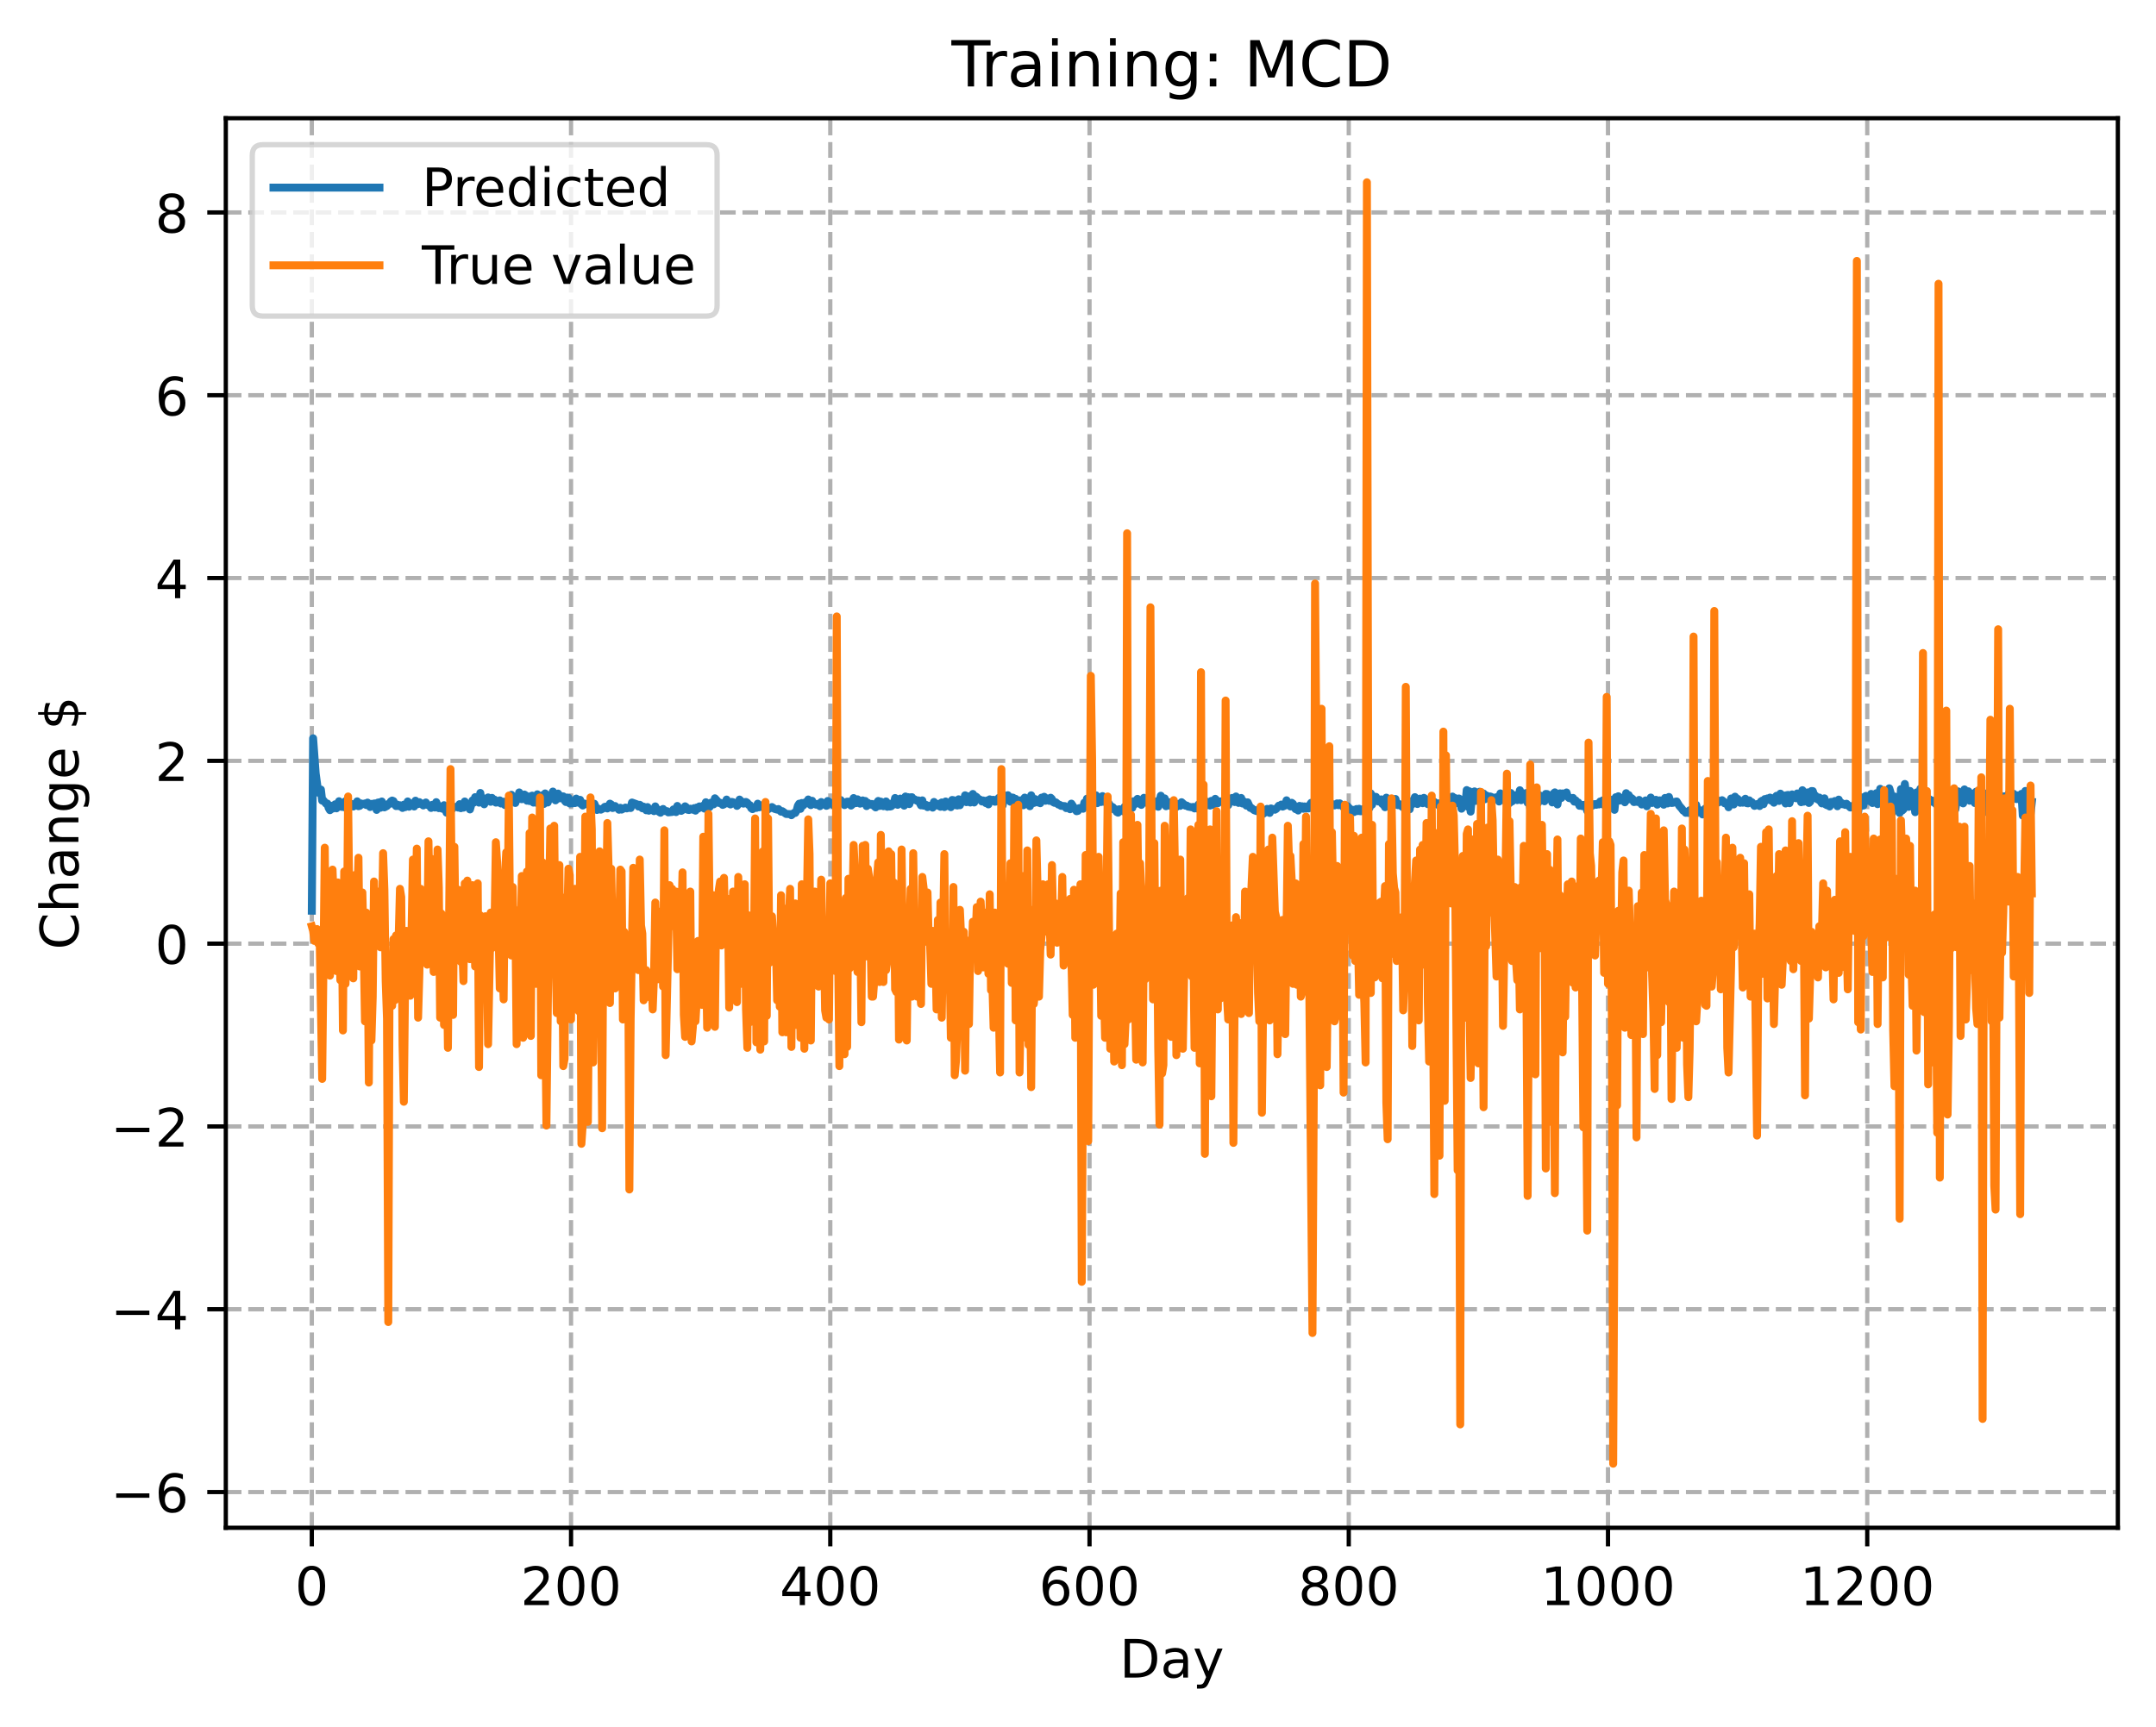 <?xml version="1.0" encoding="utf-8" standalone="no"?>
<!DOCTYPE svg PUBLIC "-//W3C//DTD SVG 1.1//EN"
  "http://www.w3.org/Graphics/SVG/1.1/DTD/svg11.dtd">
<!-- Created with matplotlib (https://matplotlib.org/) -->
<svg height="325.986pt" version="1.1" viewBox="0 0 406.94 325.986" width="406.94pt" xmlns="http://www.w3.org/2000/svg" xmlns:xlink="http://www.w3.org/1999/xlink">
 <defs>
  <style type="text/css">
*{stroke-linecap:butt;stroke-linejoin:round;}
  </style>
 </defs>
 <g id="figure_1">
  <g id="patch_1">
   <path d="M 0 325.986 
L 406.94 325.986 
L 406.94 0 
L 0 0 
z
" style="fill:#ffffff;"/>
  </g>
  <g id="axes_1">
   <g id="patch_2">
    <path d="M 42.62 288.43 
L 399.74 288.43 
L 399.74 22.318 
L 42.62 22.318 
z
" style="fill:#ffffff;"/>
   </g>
   <g id="matplotlib.axis_1">
    <g id="xtick_1">
     <g id="line2d_1">
      <path clip-path="url(#p69c6547301)" d="M 58.853 288.43 
L 58.853 22.318 
" style="fill:none;stroke:#b0b0b0;stroke-dasharray:2.96,1.28;stroke-dashoffset:0;stroke-width:0.8;"/>
     </g>
     <g id="line2d_2">
      <defs>
       <path d="M 0 0 
L 0 3.5 
" id="macaed99aab" style="stroke:#000000;stroke-width:0.8;"/>
      </defs>
      <g>
       <use style="stroke:#000000;stroke-width:0.8;" x="58.853" xlink:href="#macaed99aab" y="288.43"/>
      </g>
     </g>
     <g id="text_1">
      <!-- 0 -->
      <defs>
       <path d="M 31.781 66.406 
Q 24.172 66.406 20.328 58.906 
Q 16.5 51.422 16.5 36.375 
Q 16.5 21.391 20.328 13.891 
Q 24.172 6.391 31.781 6.391 
Q 39.453 6.391 43.281 13.891 
Q 47.125 21.391 47.125 36.375 
Q 47.125 51.422 43.281 58.906 
Q 39.453 66.406 31.781 66.406 
z
M 31.781 74.219 
Q 44.047 74.219 50.516 64.516 
Q 56.984 54.828 56.984 36.375 
Q 56.984 17.969 50.516 8.266 
Q 44.047 -1.422 31.781 -1.422 
Q 19.531 -1.422 13.062 8.266 
Q 6.594 17.969 6.594 36.375 
Q 6.594 54.828 13.062 64.516 
Q 19.531 74.219 31.781 74.219 
z
" id="DejaVuSans-48"/>
      </defs>
      <g transform="translate(55.672 303.029)scale(0.1 -0.1)">
       <use xlink:href="#DejaVuSans-48"/>
      </g>
     </g>
    </g>
    <g id="xtick_2">
     <g id="line2d_3">
      <path clip-path="url(#p69c6547301)" d="M 107.784 288.43 
L 107.784 22.318 
" style="fill:none;stroke:#b0b0b0;stroke-dasharray:2.96,1.28;stroke-dashoffset:0;stroke-width:0.8;"/>
     </g>
     <g id="line2d_4">
      <g>
       <use style="stroke:#000000;stroke-width:0.8;" x="107.784" xlink:href="#macaed99aab" y="288.43"/>
      </g>
     </g>
     <g id="text_2">
      <!-- 200 -->
      <defs>
       <path d="M 19.188 8.297 
L 53.609 8.297 
L 53.609 0 
L 7.328 0 
L 7.328 8.297 
Q 12.938 14.109 22.625 23.891 
Q 32.328 33.688 34.812 36.531 
Q 39.547 41.844 41.422 45.531 
Q 43.312 49.219 43.312 52.781 
Q 43.312 58.594 39.234 62.25 
Q 35.156 65.922 28.609 65.922 
Q 23.969 65.922 18.812 64.312 
Q 13.672 62.703 7.812 59.422 
L 7.812 69.391 
Q 13.766 71.781 18.938 73 
Q 24.125 74.219 28.422 74.219 
Q 39.75 74.219 46.484 68.547 
Q 53.219 62.891 53.219 53.422 
Q 53.219 48.922 51.531 44.891 
Q 49.859 40.875 45.406 35.406 
Q 44.188 33.984 37.641 27.219 
Q 31.109 20.453 19.188 8.297 
z
" id="DejaVuSans-50"/>
      </defs>
      <g transform="translate(98.24 303.029)scale(0.1 -0.1)">
       <use xlink:href="#DejaVuSans-50"/>
       <use x="63.623" xlink:href="#DejaVuSans-48"/>
       <use x="127.246" xlink:href="#DejaVuSans-48"/>
      </g>
     </g>
    </g>
    <g id="xtick_3">
     <g id="line2d_5">
      <path clip-path="url(#p69c6547301)" d="M 156.714 288.43 
L 156.714 22.318 
" style="fill:none;stroke:#b0b0b0;stroke-dasharray:2.96,1.28;stroke-dashoffset:0;stroke-width:0.8;"/>
     </g>
     <g id="line2d_6">
      <g>
       <use style="stroke:#000000;stroke-width:0.8;" x="156.714" xlink:href="#macaed99aab" y="288.43"/>
      </g>
     </g>
     <g id="text_3">
      <!-- 400 -->
      <defs>
       <path d="M 37.797 64.312 
L 12.891 25.391 
L 37.797 25.391 
z
M 35.203 72.906 
L 47.609 72.906 
L 47.609 25.391 
L 58.016 25.391 
L 58.016 17.188 
L 47.609 17.188 
L 47.609 0 
L 37.797 0 
L 37.797 17.188 
L 4.891 17.188 
L 4.891 26.703 
z
" id="DejaVuSans-52"/>
      </defs>
      <g transform="translate(147.17 303.029)scale(0.1 -0.1)">
       <use xlink:href="#DejaVuSans-52"/>
       <use x="63.623" xlink:href="#DejaVuSans-48"/>
       <use x="127.246" xlink:href="#DejaVuSans-48"/>
      </g>
     </g>
    </g>
    <g id="xtick_4">
     <g id="line2d_7">
      <path clip-path="url(#p69c6547301)" d="M 205.645 288.43 
L 205.645 22.318 
" style="fill:none;stroke:#b0b0b0;stroke-dasharray:2.96,1.28;stroke-dashoffset:0;stroke-width:0.8;"/>
     </g>
     <g id="line2d_8">
      <g>
       <use style="stroke:#000000;stroke-width:0.8;" x="205.645" xlink:href="#macaed99aab" y="288.43"/>
      </g>
     </g>
     <g id="text_4">
      <!-- 600 -->
      <defs>
       <path d="M 33.016 40.375 
Q 26.375 40.375 22.484 35.828 
Q 18.609 31.297 18.609 23.391 
Q 18.609 15.531 22.484 10.953 
Q 26.375 6.391 33.016 6.391 
Q 39.656 6.391 43.531 10.953 
Q 47.406 15.531 47.406 23.391 
Q 47.406 31.297 43.531 35.828 
Q 39.656 40.375 33.016 40.375 
z
M 52.594 71.297 
L 52.594 62.312 
Q 48.875 64.062 45.094 64.984 
Q 41.312 65.922 37.594 65.922 
Q 27.828 65.922 22.672 59.328 
Q 17.531 52.734 16.797 39.406 
Q 19.672 43.656 24.016 45.922 
Q 28.375 48.188 33.594 48.188 
Q 44.578 48.188 50.953 41.516 
Q 57.328 34.859 57.328 23.391 
Q 57.328 12.156 50.688 5.359 
Q 44.047 -1.422 33.016 -1.422 
Q 20.359 -1.422 13.672 8.266 
Q 6.984 17.969 6.984 36.375 
Q 6.984 53.656 15.188 63.938 
Q 23.391 74.219 37.203 74.219 
Q 40.922 74.219 44.703 73.484 
Q 48.484 72.75 52.594 71.297 
z
" id="DejaVuSans-54"/>
      </defs>
      <g transform="translate(196.101 303.029)scale(0.1 -0.1)">
       <use xlink:href="#DejaVuSans-54"/>
       <use x="63.623" xlink:href="#DejaVuSans-48"/>
       <use x="127.246" xlink:href="#DejaVuSans-48"/>
      </g>
     </g>
    </g>
    <g id="xtick_5">
     <g id="line2d_9">
      <path clip-path="url(#p69c6547301)" d="M 254.575 288.43 
L 254.575 22.318 
" style="fill:none;stroke:#b0b0b0;stroke-dasharray:2.96,1.28;stroke-dashoffset:0;stroke-width:0.8;"/>
     </g>
     <g id="line2d_10">
      <g>
       <use style="stroke:#000000;stroke-width:0.8;" x="254.575" xlink:href="#macaed99aab" y="288.43"/>
      </g>
     </g>
     <g id="text_5">
      <!-- 800 -->
      <defs>
       <path d="M 31.781 34.625 
Q 24.75 34.625 20.719 30.859 
Q 16.703 27.094 16.703 20.516 
Q 16.703 13.922 20.719 10.156 
Q 24.75 6.391 31.781 6.391 
Q 38.812 6.391 42.859 10.172 
Q 46.922 13.969 46.922 20.516 
Q 46.922 27.094 42.891 30.859 
Q 38.875 34.625 31.781 34.625 
z
M 21.922 38.812 
Q 15.578 40.375 12.031 44.719 
Q 8.5 49.078 8.5 55.328 
Q 8.5 64.062 14.719 69.141 
Q 20.953 74.219 31.781 74.219 
Q 42.672 74.219 48.875 69.141 
Q 55.078 64.062 55.078 55.328 
Q 55.078 49.078 51.531 44.719 
Q 48 40.375 41.703 38.812 
Q 48.828 37.156 52.797 32.312 
Q 56.781 27.484 56.781 20.516 
Q 56.781 9.906 50.312 4.234 
Q 43.844 -1.422 31.781 -1.422 
Q 19.734 -1.422 13.25 4.234 
Q 6.781 9.906 6.781 20.516 
Q 6.781 27.484 10.781 32.312 
Q 14.797 37.156 21.922 38.812 
z
M 18.312 54.391 
Q 18.312 48.734 21.844 45.562 
Q 25.391 42.391 31.781 42.391 
Q 38.141 42.391 41.719 45.562 
Q 45.312 48.734 45.312 54.391 
Q 45.312 60.062 41.719 63.234 
Q 38.141 66.406 31.781 66.406 
Q 25.391 66.406 21.844 63.234 
Q 18.312 60.062 18.312 54.391 
z
" id="DejaVuSans-56"/>
      </defs>
      <g transform="translate(245.032 303.029)scale(0.1 -0.1)">
       <use xlink:href="#DejaVuSans-56"/>
       <use x="63.623" xlink:href="#DejaVuSans-48"/>
       <use x="127.246" xlink:href="#DejaVuSans-48"/>
      </g>
     </g>
    </g>
    <g id="xtick_6">
     <g id="line2d_11">
      <path clip-path="url(#p69c6547301)" d="M 303.506 288.43 
L 303.506 22.318 
" style="fill:none;stroke:#b0b0b0;stroke-dasharray:2.96,1.28;stroke-dashoffset:0;stroke-width:0.8;"/>
     </g>
     <g id="line2d_12">
      <g>
       <use style="stroke:#000000;stroke-width:0.8;" x="303.506" xlink:href="#macaed99aab" y="288.43"/>
      </g>
     </g>
     <g id="text_6">
      <!-- 1000 -->
      <defs>
       <path d="M 12.406 8.297 
L 28.516 8.297 
L 28.516 63.922 
L 10.984 60.406 
L 10.984 69.391 
L 28.422 72.906 
L 38.281 72.906 
L 38.281 8.297 
L 54.391 8.297 
L 54.391 0 
L 12.406 0 
z
" id="DejaVuSans-49"/>
      </defs>
      <g transform="translate(290.781 303.029)scale(0.1 -0.1)">
       <use xlink:href="#DejaVuSans-49"/>
       <use x="63.623" xlink:href="#DejaVuSans-48"/>
       <use x="127.246" xlink:href="#DejaVuSans-48"/>
       <use x="190.869" xlink:href="#DejaVuSans-48"/>
      </g>
     </g>
    </g>
    <g id="xtick_7">
     <g id="line2d_13">
      <path clip-path="url(#p69c6547301)" d="M 352.437 288.43 
L 352.437 22.318 
" style="fill:none;stroke:#b0b0b0;stroke-dasharray:2.96,1.28;stroke-dashoffset:0;stroke-width:0.8;"/>
     </g>
     <g id="line2d_14">
      <g>
       <use style="stroke:#000000;stroke-width:0.8;" x="352.437" xlink:href="#macaed99aab" y="288.43"/>
      </g>
     </g>
     <g id="text_7">
      <!-- 1200 -->
      <g transform="translate(339.712 303.029)scale(0.1 -0.1)">
       <use xlink:href="#DejaVuSans-49"/>
       <use x="63.623" xlink:href="#DejaVuSans-50"/>
       <use x="127.246" xlink:href="#DejaVuSans-48"/>
       <use x="190.869" xlink:href="#DejaVuSans-48"/>
      </g>
     </g>
    </g>
    <g id="text_8">
     <!-- Day -->
     <defs>
      <path d="M 19.672 64.797 
L 19.672 8.109 
L 31.594 8.109 
Q 46.688 8.109 53.688 14.938 
Q 60.688 21.781 60.688 36.531 
Q 60.688 51.172 53.688 57.984 
Q 46.688 64.797 31.594 64.797 
z
M 9.812 72.906 
L 30.078 72.906 
Q 51.266 72.906 61.172 64.094 
Q 71.094 55.281 71.094 36.531 
Q 71.094 17.672 61.125 8.828 
Q 51.172 0 30.078 0 
L 9.812 0 
z
" id="DejaVuSans-68"/>
      <path d="M 34.281 27.484 
Q 23.391 27.484 19.188 25 
Q 14.984 22.516 14.984 16.5 
Q 14.984 11.719 18.141 8.906 
Q 21.297 6.109 26.703 6.109 
Q 34.188 6.109 38.703 11.406 
Q 43.219 16.703 43.219 25.484 
L 43.219 27.484 
z
M 52.203 31.203 
L 52.203 0 
L 43.219 0 
L 43.219 8.297 
Q 40.141 3.328 35.547 0.953 
Q 30.953 -1.422 24.312 -1.422 
Q 15.922 -1.422 10.953 3.297 
Q 6 8.016 6 15.922 
Q 6 25.141 12.172 29.828 
Q 18.359 34.516 30.609 34.516 
L 43.219 34.516 
L 43.219 35.406 
Q 43.219 41.609 39.141 45 
Q 35.062 48.391 27.688 48.391 
Q 23 48.391 18.547 47.266 
Q 14.109 46.141 10.016 43.891 
L 10.016 52.203 
Q 14.938 54.109 19.578 55.047 
Q 24.219 56 28.609 56 
Q 40.484 56 46.344 49.844 
Q 52.203 43.703 52.203 31.203 
z
" id="DejaVuSans-97"/>
      <path d="M 32.172 -5.078 
Q 28.375 -14.844 24.75 -17.812 
Q 21.141 -20.797 15.094 -20.797 
L 7.906 -20.797 
L 7.906 -13.281 
L 13.188 -13.281 
Q 16.891 -13.281 18.938 -11.516 
Q 21 -9.766 23.484 -3.219 
L 25.094 0.875 
L 2.984 54.688 
L 12.5 54.688 
L 29.594 11.922 
L 46.688 54.688 
L 56.203 54.688 
z
" id="DejaVuSans-121"/>
     </defs>
     <g transform="translate(211.307 316.707)scale(0.1 -0.1)">
      <use xlink:href="#DejaVuSans-68"/>
      <use x="77.002" xlink:href="#DejaVuSans-97"/>
      <use x="138.281" xlink:href="#DejaVuSans-121"/>
     </g>
    </g>
   </g>
   <g id="matplotlib.axis_2">
    <g id="ytick_1">
     <g id="line2d_15">
      <path clip-path="url(#p69c6547301)" d="M 42.62 281.683 
L 399.74 281.683 
" style="fill:none;stroke:#b0b0b0;stroke-dasharray:2.96,1.28;stroke-dashoffset:0;stroke-width:0.8;"/>
     </g>
     <g id="line2d_16">
      <defs>
       <path d="M 0 0 
L -3.5 0 
" id="m10b7ccfbc7" style="stroke:#000000;stroke-width:0.8;"/>
      </defs>
      <g>
       <use style="stroke:#000000;stroke-width:0.8;" x="42.62" xlink:href="#m10b7ccfbc7" y="281.683"/>
      </g>
     </g>
     <g id="text_9">
      <!-- −6 -->
      <defs>
       <path d="M 10.594 35.5 
L 73.188 35.5 
L 73.188 27.203 
L 10.594 27.203 
z
" id="DejaVuSans-8722"/>
      </defs>
      <g transform="translate(20.878 285.483)scale(0.1 -0.1)">
       <use xlink:href="#DejaVuSans-8722"/>
       <use x="83.789" xlink:href="#DejaVuSans-54"/>
      </g>
     </g>
    </g>
    <g id="ytick_2">
     <g id="line2d_17">
      <path clip-path="url(#p69c6547301)" d="M 42.62 247.173 
L 399.74 247.173 
" style="fill:none;stroke:#b0b0b0;stroke-dasharray:2.96,1.28;stroke-dashoffset:0;stroke-width:0.8;"/>
     </g>
     <g id="line2d_18">
      <g>
       <use style="stroke:#000000;stroke-width:0.8;" x="42.62" xlink:href="#m10b7ccfbc7" y="247.173"/>
      </g>
     </g>
     <g id="text_10">
      <!-- −4 -->
      <g transform="translate(20.878 250.972)scale(0.1 -0.1)">
       <use xlink:href="#DejaVuSans-8722"/>
       <use x="83.789" xlink:href="#DejaVuSans-52"/>
      </g>
     </g>
    </g>
    <g id="ytick_3">
     <g id="line2d_19">
      <path clip-path="url(#p69c6547301)" d="M 42.62 212.662 
L 399.74 212.662 
" style="fill:none;stroke:#b0b0b0;stroke-dasharray:2.96,1.28;stroke-dashoffset:0;stroke-width:0.8;"/>
     </g>
     <g id="line2d_20">
      <g>
       <use style="stroke:#000000;stroke-width:0.8;" x="42.62" xlink:href="#m10b7ccfbc7" y="212.662"/>
      </g>
     </g>
     <g id="text_11">
      <!-- −2 -->
      <g transform="translate(20.878 216.461)scale(0.1 -0.1)">
       <use xlink:href="#DejaVuSans-8722"/>
       <use x="83.789" xlink:href="#DejaVuSans-50"/>
      </g>
     </g>
    </g>
    <g id="ytick_4">
     <g id="line2d_21">
      <path clip-path="url(#p69c6547301)" d="M 42.62 178.151 
L 399.74 178.151 
" style="fill:none;stroke:#b0b0b0;stroke-dasharray:2.96,1.28;stroke-dashoffset:0;stroke-width:0.8;"/>
     </g>
     <g id="line2d_22">
      <g>
       <use style="stroke:#000000;stroke-width:0.8;" x="42.62" xlink:href="#m10b7ccfbc7" y="178.151"/>
      </g>
     </g>
     <g id="text_12">
      <!-- 0 -->
      <g transform="translate(29.258 181.95)scale(0.1 -0.1)">
       <use xlink:href="#DejaVuSans-48"/>
      </g>
     </g>
    </g>
    <g id="ytick_5">
     <g id="line2d_23">
      <path clip-path="url(#p69c6547301)" d="M 42.62 143.64 
L 399.74 143.64 
" style="fill:none;stroke:#b0b0b0;stroke-dasharray:2.96,1.28;stroke-dashoffset:0;stroke-width:0.8;"/>
     </g>
     <g id="line2d_24">
      <g>
       <use style="stroke:#000000;stroke-width:0.8;" x="42.62" xlink:href="#m10b7ccfbc7" y="143.64"/>
      </g>
     </g>
     <g id="text_13">
      <!-- 2 -->
      <g transform="translate(29.258 147.44)scale(0.1 -0.1)">
       <use xlink:href="#DejaVuSans-50"/>
      </g>
     </g>
    </g>
    <g id="ytick_6">
     <g id="line2d_25">
      <path clip-path="url(#p69c6547301)" d="M 42.62 109.13 
L 399.74 109.13 
" style="fill:none;stroke:#b0b0b0;stroke-dasharray:2.96,1.28;stroke-dashoffset:0;stroke-width:0.8;"/>
     </g>
     <g id="line2d_26">
      <g>
       <use style="stroke:#000000;stroke-width:0.8;" x="42.62" xlink:href="#m10b7ccfbc7" y="109.13"/>
      </g>
     </g>
     <g id="text_14">
      <!-- 4 -->
      <g transform="translate(29.258 112.929)scale(0.1 -0.1)">
       <use xlink:href="#DejaVuSans-52"/>
      </g>
     </g>
    </g>
    <g id="ytick_7">
     <g id="line2d_27">
      <path clip-path="url(#p69c6547301)" d="M 42.62 74.619 
L 399.74 74.619 
" style="fill:none;stroke:#b0b0b0;stroke-dasharray:2.96,1.28;stroke-dashoffset:0;stroke-width:0.8;"/>
     </g>
     <g id="line2d_28">
      <g>
       <use style="stroke:#000000;stroke-width:0.8;" x="42.62" xlink:href="#m10b7ccfbc7" y="74.619"/>
      </g>
     </g>
     <g id="text_15">
      <!-- 6 -->
      <g transform="translate(29.258 78.418)scale(0.1 -0.1)">
       <use xlink:href="#DejaVuSans-54"/>
      </g>
     </g>
    </g>
    <g id="ytick_8">
     <g id="line2d_29">
      <path clip-path="url(#p69c6547301)" d="M 42.62 40.108 
L 399.74 40.108 
" style="fill:none;stroke:#b0b0b0;stroke-dasharray:2.96,1.28;stroke-dashoffset:0;stroke-width:0.8;"/>
     </g>
     <g id="line2d_30">
      <g>
       <use style="stroke:#000000;stroke-width:0.8;" x="42.62" xlink:href="#m10b7ccfbc7" y="40.108"/>
      </g>
     </g>
     <g id="text_16">
      <!-- 8 -->
      <g transform="translate(29.258 43.908)scale(0.1 -0.1)">
       <use xlink:href="#DejaVuSans-56"/>
      </g>
     </g>
    </g>
    <g id="text_17">
     <!-- Change $ -->
     <defs>
      <path d="M 64.406 67.281 
L 64.406 56.891 
Q 59.422 61.531 53.781 63.812 
Q 48.141 66.109 41.797 66.109 
Q 29.297 66.109 22.656 58.469 
Q 16.016 50.828 16.016 36.375 
Q 16.016 21.969 22.656 14.328 
Q 29.297 6.688 41.797 6.688 
Q 48.141 6.688 53.781 8.984 
Q 59.422 11.281 64.406 15.922 
L 64.406 5.609 
Q 59.234 2.094 53.438 0.328 
Q 47.656 -1.422 41.219 -1.422 
Q 24.656 -1.422 15.125 8.703 
Q 5.609 18.844 5.609 36.375 
Q 5.609 53.953 15.125 64.078 
Q 24.656 74.219 41.219 74.219 
Q 47.75 74.219 53.531 72.484 
Q 59.328 70.75 64.406 67.281 
z
" id="DejaVuSans-67"/>
      <path d="M 54.891 33.016 
L 54.891 0 
L 45.906 0 
L 45.906 32.719 
Q 45.906 40.484 42.875 44.328 
Q 39.844 48.188 33.797 48.188 
Q 26.516 48.188 22.312 43.547 
Q 18.109 38.922 18.109 30.906 
L 18.109 0 
L 9.078 0 
L 9.078 75.984 
L 18.109 75.984 
L 18.109 46.188 
Q 21.344 51.125 25.703 53.562 
Q 30.078 56 35.797 56 
Q 45.219 56 50.047 50.172 
Q 54.891 44.344 54.891 33.016 
z
" id="DejaVuSans-104"/>
      <path d="M 54.891 33.016 
L 54.891 0 
L 45.906 0 
L 45.906 32.719 
Q 45.906 40.484 42.875 44.328 
Q 39.844 48.188 33.797 48.188 
Q 26.516 48.188 22.312 43.547 
Q 18.109 38.922 18.109 30.906 
L 18.109 0 
L 9.078 0 
L 9.078 54.688 
L 18.109 54.688 
L 18.109 46.188 
Q 21.344 51.125 25.703 53.562 
Q 30.078 56 35.797 56 
Q 45.219 56 50.047 50.172 
Q 54.891 44.344 54.891 33.016 
z
" id="DejaVuSans-110"/>
      <path d="M 45.406 27.984 
Q 45.406 37.75 41.375 43.109 
Q 37.359 48.484 30.078 48.484 
Q 22.859 48.484 18.828 43.109 
Q 14.797 37.75 14.797 27.984 
Q 14.797 18.266 18.828 12.891 
Q 22.859 7.516 30.078 7.516 
Q 37.359 7.516 41.375 12.891 
Q 45.406 18.266 45.406 27.984 
z
M 54.391 6.781 
Q 54.391 -7.172 48.188 -13.984 
Q 42 -20.797 29.203 -20.797 
Q 24.469 -20.797 20.266 -20.094 
Q 16.062 -19.391 12.109 -17.922 
L 12.109 -9.188 
Q 16.062 -11.328 19.922 -12.344 
Q 23.781 -13.375 27.781 -13.375 
Q 36.625 -13.375 41.016 -8.766 
Q 45.406 -4.156 45.406 5.172 
L 45.406 9.625 
Q 42.625 4.781 38.281 2.391 
Q 33.938 0 27.875 0 
Q 17.828 0 11.672 7.656 
Q 5.516 15.328 5.516 27.984 
Q 5.516 40.672 11.672 48.328 
Q 17.828 56 27.875 56 
Q 33.938 56 38.281 53.609 
Q 42.625 51.219 45.406 46.391 
L 45.406 54.688 
L 54.391 54.688 
z
" id="DejaVuSans-103"/>
      <path d="M 56.203 29.594 
L 56.203 25.203 
L 14.891 25.203 
Q 15.484 15.922 20.484 11.062 
Q 25.484 6.203 34.422 6.203 
Q 39.594 6.203 44.453 7.469 
Q 49.312 8.734 54.109 11.281 
L 54.109 2.781 
Q 49.266 0.734 44.188 -0.344 
Q 39.109 -1.422 33.891 -1.422 
Q 20.797 -1.422 13.156 6.188 
Q 5.516 13.812 5.516 26.812 
Q 5.516 40.234 12.766 48.109 
Q 20.016 56 32.328 56 
Q 43.359 56 49.781 48.891 
Q 56.203 41.797 56.203 29.594 
z
M 47.219 32.234 
Q 47.125 39.594 43.094 43.984 
Q 39.062 48.391 32.422 48.391 
Q 24.906 48.391 20.391 44.141 
Q 15.875 39.891 15.188 32.172 
z
" id="DejaVuSans-101"/>
      <path id="DejaVuSans-32"/>
      <path d="M 33.797 -14.703 
L 28.906 -14.703 
L 28.859 0 
Q 23.734 0.094 18.609 1.188 
Q 13.484 2.297 8.297 4.5 
L 8.297 13.281 
Q 13.281 10.156 18.375 8.562 
Q 23.484 6.984 28.906 6.938 
L 28.906 29.203 
Q 18.109 30.953 13.203 35.156 
Q 8.297 39.359 8.297 46.688 
Q 8.297 54.641 13.625 59.219 
Q 18.953 63.812 28.906 64.5 
L 28.906 75.984 
L 33.797 75.984 
L 33.797 64.656 
Q 38.328 64.453 42.578 63.688 
Q 46.828 62.938 50.875 61.625 
L 50.875 53.078 
Q 46.828 55.125 42.547 56.25 
Q 38.281 57.375 33.797 57.562 
L 33.797 36.719 
Q 44.875 35.016 50.094 30.609 
Q 55.328 26.219 55.328 18.609 
Q 55.328 10.359 49.781 5.594 
Q 44.234 0.828 33.797 0.094 
z
M 28.906 37.594 
L 28.906 57.625 
Q 23.25 56.984 20.266 54.391 
Q 17.281 51.812 17.281 47.516 
Q 17.281 43.312 20.031 40.969 
Q 22.797 38.625 28.906 37.594 
z
M 33.797 28.219 
L 33.797 7.078 
Q 39.984 7.906 43.141 10.594 
Q 46.297 13.281 46.297 17.672 
Q 46.297 21.969 43.281 24.5 
Q 40.281 27.047 33.797 28.219 
z
" id="DejaVuSans-36"/>
     </defs>
     <g transform="translate(14.798 179.288)rotate(-90)scale(0.1 -0.1)">
      <use xlink:href="#DejaVuSans-67"/>
      <use x="69.824" xlink:href="#DejaVuSans-104"/>
      <use x="133.203" xlink:href="#DejaVuSans-97"/>
      <use x="194.482" xlink:href="#DejaVuSans-110"/>
      <use x="257.861" xlink:href="#DejaVuSans-103"/>
      <use x="321.338" xlink:href="#DejaVuSans-101"/>
      <use x="382.861" xlink:href="#DejaVuSans-32"/>
      <use x="414.648" xlink:href="#DejaVuSans-36"/>
     </g>
    </g>
   </g>
   <g id="line2d_31">
    <path clip-path="url(#p69c6547301)" d="M 58.853 171.927 
L 59.098 139.384 
L 59.587 146.041 
L 60.076 149.65 
L 60.321 149.08 
L 60.566 149.06 
L 60.81 151.152 
L 61.055 151.123 
L 61.544 151.727 
L 61.789 151.699 
L 62.034 152.538 
L 62.278 152.954 
L 62.523 152.13 
L 62.767 152.67 
L 63.257 151.843 
L 63.501 152.607 
L 63.746 152.153 
L 63.991 151.264 
L 64.235 151.68 
L 64.48 152.333 
L 64.725 151.891 
L 64.969 152.402 
L 65.214 151.246 
L 65.459 151.978 
L 65.703 152.146 
L 65.948 152.116 
L 66.437 151.796 
L 66.682 152.262 
L 66.927 151.922 
L 67.171 152.028 
L 67.416 151.286 
L 67.661 152.2 
L 67.905 152.135 
L 68.15 151.679 
L 68.395 151.85 
L 68.884 151.681 
L 69.128 151.978 
L 69.373 151.524 
L 69.618 151.77 
L 69.862 152.356 
L 70.107 151.762 
L 70.352 152.068 
L 70.596 151.697 
L 70.841 151.676 
L 71.086 152.902 
L 71.33 151.523 
L 71.575 151.481 
L 71.82 152.494 
L 72.064 151.315 
L 72.554 152.421 
L 73.043 152.157 
L 73.288 151.777 
L 73.532 151.77 
L 73.777 151.294 
L 74.022 151.136 
L 74.266 151.244 
L 74.511 151.886 
L 74.755 152.179 
L 75 151.902 
L 75.245 152.191 
L 75.489 152.022 
L 75.979 152.531 
L 76.223 151.912 
L 76.468 152.38 
L 76.713 152.091 
L 76.957 151.306 
L 77.202 152.304 
L 77.447 151.654 
L 77.691 151.857 
L 77.936 151.853 
L 78.181 152.257 
L 78.425 151.16 
L 78.915 151.801 
L 79.159 151.441 
L 79.893 152.061 
L 80.138 151.654 
L 80.383 151.504 
L 80.627 151.952 
L 80.872 151.996 
L 81.116 152.162 
L 81.361 152.531 
L 81.606 151.935 
L 81.85 151.953 
L 82.095 152.453 
L 82.34 151.436 
L 82.829 152.571 
L 83.074 152.268 
L 83.318 152.609 
L 83.563 152.696 
L 83.808 152.014 
L 84.297 153.431 
L 84.542 153.18 
L 84.786 153.109 
L 85.031 152.426 
L 85.276 152.827 
L 85.52 152.387 
L 85.765 152.417 
L 86.254 152.269 
L 86.499 152.471 
L 86.743 151.817 
L 86.988 152.577 
L 87.233 152.418 
L 87.477 152.48 
L 87.722 151.316 
L 87.967 152.014 
L 88.211 152.174 
L 88.456 152.191 
L 88.701 152.813 
L 89.19 151.103 
L 89.435 151.526 
L 89.679 150.492 
L 89.924 151.17 
L 90.169 151.056 
L 90.413 151.53 
L 90.658 149.699 
L 90.903 151.429 
L 91.147 150.669 
L 91.392 151.844 
L 91.637 151.229 
L 92.126 150.545 
L 92.615 151.376 
L 92.86 150.632 
L 93.104 151.099 
L 93.349 150.963 
L 93.594 151.523 
L 94.083 151.46 
L 94.328 151.104 
L 94.572 151.697 
L 94.817 151.612 
L 95.062 151.343 
L 95.306 151.986 
L 95.551 151.445 
L 96.04 151.493 
L 96.285 150.925 
L 96.53 150.045 
L 96.774 151.063 
L 97.019 151.151 
L 97.264 151.595 
L 97.508 150.89 
L 97.753 150.716 
L 97.998 149.604 
L 98.242 150.83 
L 98.487 150.882 
L 98.731 150.792 
L 98.976 149.999 
L 99.221 150.165 
L 99.465 151.163 
L 99.71 150.386 
L 99.955 151.232 
L 100.199 150.305 
L 100.444 150.208 
L 100.689 151.522 
L 100.933 150.399 
L 101.178 151.541 
L 101.423 149.958 
L 101.667 150.957 
L 101.912 151.163 
L 102.157 150.448 
L 102.401 150.137 
L 102.646 151.781 
L 102.891 149.793 
L 103.38 151.503 
L 103.625 150.294 
L 103.869 150.833 
L 104.359 149.437 
L 104.603 150.583 
L 104.848 151.102 
L 105.092 150.089 
L 105.337 149.817 
L 105.582 150.724 
L 105.826 150.257 
L 106.071 150.474 
L 106.316 150.348 
L 106.56 151.123 
L 106.805 151.414 
L 107.05 150.572 
L 107.294 150.614 
L 107.539 151.693 
L 107.784 151.254 
L 108.028 151.671 
L 108.273 151.584 
L 108.518 151.615 
L 108.762 150.767 
L 109.252 151.562 
L 109.496 151.002 
L 109.741 151.836 
L 109.986 152.071 
L 110.23 151.683 
L 110.719 151.84 
L 110.964 151.863 
L 111.453 152.299 
L 111.698 152.752 
L 111.943 152.682 
L 112.187 151.743 
L 112.677 152.915 
L 112.921 152.664 
L 113.411 152.857 
L 113.9 152.593 
L 114.145 152.325 
L 114.389 152.281 
L 114.634 152.627 
L 114.879 152.307 
L 115.123 151.721 
L 115.368 151.877 
L 115.613 152.548 
L 115.857 152.481 
L 116.102 152.171 
L 116.346 152.454 
L 116.591 152.549 
L 116.836 152.872 
L 117.08 152.503 
L 117.325 152.844 
L 118.059 152.46 
L 118.304 152.617 
L 118.548 152.503 
L 119.038 152.546 
L 119.282 151.51 
L 120.261 151.862 
L 120.506 152.264 
L 120.75 151.937 
L 120.995 152.114 
L 121.24 152.595 
L 121.484 152.291 
L 121.729 152.442 
L 121.974 152.972 
L 122.218 152.365 
L 122.463 153.051 
L 122.707 152.783 
L 122.952 152.885 
L 123.197 152.79 
L 123.441 153.135 
L 123.686 152.238 
L 123.931 152.863 
L 124.175 152.822 
L 124.42 153.28 
L 124.665 153.435 
L 125.154 152.727 
L 125.399 153.113 
L 125.888 153.135 
L 126.133 153.366 
L 126.867 153.288 
L 127.111 152.808 
L 127.356 152.966 
L 127.601 153.316 
L 127.845 152.156 
L 128.334 152.902 
L 128.579 153.081 
L 129.068 152.767 
L 129.313 152.224 
L 129.558 152.425 
L 129.802 152.88 
L 130.047 152.926 
L 130.292 152.672 
L 130.781 152.871 
L 131.026 152.565 
L 131.27 153.042 
L 131.515 152.45 
L 131.76 152.666 
L 132.004 152.243 
L 132.249 152.46 
L 132.738 152.092 
L 132.983 152.665 
L 133.228 151.455 
L 133.717 152.501 
L 133.962 152.325 
L 134.206 151.528 
L 134.451 151.807 
L 134.695 151.858 
L 134.94 150.711 
L 135.429 151.247 
L 135.674 151.586 
L 135.919 151.548 
L 136.163 151.659 
L 136.408 151.958 
L 136.653 151.849 
L 136.897 151.543 
L 137.142 150.949 
L 137.387 151.677 
L 137.631 151.711 
L 137.876 151.876 
L 138.121 151.392 
L 138.365 151.447 
L 138.61 151.657 
L 138.855 151.684 
L 139.099 152.146 
L 139.344 151.874 
L 139.589 150.95 
L 140.322 151.72 
L 140.567 151.43 
L 140.812 151.404 
L 141.056 151.561 
L 141.301 151.957 
L 141.546 152.005 
L 141.79 152.572 
L 142.035 152.755 
L 142.524 152.386 
L 142.769 152.525 
L 143.014 151.725 
L 143.258 152.418 
L 143.503 152.008 
L 143.748 152.275 
L 143.992 152.324 
L 144.237 152.598 
L 144.482 152.681 
L 144.726 152.606 
L 144.971 152.789 
L 145.705 152.362 
L 146.194 152.71 
L 146.683 152.85 
L 146.928 152.739 
L 147.417 153.237 
L 147.662 153.144 
L 148.396 153.672 
L 149.13 153.697 
L 149.375 153.903 
L 149.864 153.469 
L 150.109 153.473 
L 150.353 153.046 
L 150.598 152.116 
L 150.843 151.728 
L 151.087 152.705 
L 151.332 151.595 
L 151.577 152.086 
L 152.066 151.434 
L 152.31 151.67 
L 152.555 150.936 
L 152.8 151.693 
L 153.044 151.998 
L 153.289 151.179 
L 153.534 151.703 
L 153.778 151.716 
L 154.023 151.911 
L 154.268 151.913 
L 154.512 151.731 
L 154.757 152.203 
L 155.002 151.419 
L 155.491 151.771 
L 155.736 151.848 
L 155.98 152.132 
L 156.225 151.218 
L 156.959 151.772 
L 157.204 151.588 
L 157.448 152.126 
L 157.938 151.991 
L 158.182 151.613 
L 158.427 151.592 
L 158.671 151.033 
L 159.405 151.995 
L 159.65 151.51 
L 159.895 151.346 
L 160.384 151.355 
L 160.629 152.085 
L 160.873 151.878 
L 161.118 150.665 
L 161.363 151.564 
L 161.607 151.616 
L 161.852 150.901 
L 162.097 151.107 
L 162.341 151.724 
L 162.586 151.623 
L 162.831 151.107 
L 163.075 151.589 
L 163.32 151.214 
L 163.565 152.184 
L 163.809 151.563 
L 164.054 151.868 
L 164.298 151.911 
L 164.543 151.775 
L 165.277 152.428 
L 165.522 151.533 
L 165.766 151.208 
L 166.011 152.157 
L 166.256 151.34 
L 166.5 151.953 
L 166.745 152.205 
L 166.99 151.979 
L 167.234 151.303 
L 167.479 152.314 
L 167.724 151.701 
L 167.968 152.274 
L 168.213 152.217 
L 168.458 151.632 
L 168.702 151.897 
L 168.947 150.655 
L 169.192 151.123 
L 169.436 151.941 
L 169.681 151.105 
L 169.926 150.765 
L 170.17 151.195 
L 170.415 151.067 
L 170.659 152.096 
L 170.904 150.374 
L 171.149 151.113 
L 171.393 150.489 
L 171.638 151.803 
L 171.883 150.521 
L 172.127 150.505 
L 172.372 151.015 
L 172.617 150.903 
L 173.106 151.187 
L 173.351 151.109 
L 173.84 152.047 
L 174.085 151.101 
L 174.329 152.099 
L 174.819 151.961 
L 175.063 152.378 
L 175.308 152.173 
L 175.797 152.054 
L 176.042 152.471 
L 176.286 151.401 
L 176.531 152.027 
L 176.776 151.922 
L 177.02 152.098 
L 177.265 151.734 
L 177.51 152.311 
L 177.754 151.499 
L 177.999 151.82 
L 178.244 152.367 
L 178.488 151.314 
L 178.978 152.172 
L 179.222 151.798 
L 179.467 152.388 
L 179.712 151.027 
L 179.956 151.063 
L 180.201 151.965 
L 180.69 152.071 
L 180.935 150.897 
L 181.18 152.02 
L 181.669 150.936 
L 181.914 151.201 
L 182.158 150.143 
L 182.403 151.439 
L 182.647 150.321 
L 183.137 151.507 
L 183.626 149.89 
L 183.871 151.503 
L 184.115 150.339 
L 184.36 150.49 
L 184.605 150.795 
L 185.094 151.023 
L 185.339 151.314 
L 185.583 151.119 
L 185.828 151.239 
L 186.073 151.615 
L 186.317 151.119 
L 186.562 151.861 
L 186.807 150.912 
L 187.051 151.217 
L 187.296 151.003 
L 187.541 150.996 
L 187.785 151.363 
L 188.03 151.327 
L 188.519 150.629 
L 188.764 151.052 
L 189.008 150.321 
L 189.253 152.047 
L 189.498 150.214 
L 189.742 150.188 
L 189.987 150.836 
L 190.232 150.129 
L 190.476 151.064 
L 190.721 151.358 
L 190.966 150.551 
L 191.21 150.591 
L 191.455 151.778 
L 191.7 150.813 
L 191.944 151.827 
L 192.189 151.905 
L 192.434 151.146 
L 192.678 151.084 
L 192.923 151.416 
L 193.168 152.021 
L 193.412 150.576 
L 193.657 150.839 
L 194.146 151.027 
L 194.391 152.204 
L 194.635 150.141 
L 195.125 151.594 
L 195.369 150.856 
L 195.859 151.495 
L 196.103 151.066 
L 196.348 151.639 
L 196.593 150.591 
L 196.837 150.568 
L 197.082 150.42 
L 197.327 151.179 
L 197.571 150.714 
L 197.816 150.81 
L 198.061 151.199 
L 198.305 150.602 
L 198.55 150.848 
L 198.795 151.441 
L 199.039 151.567 
L 199.284 151.478 
L 199.773 151.892 
L 200.018 151.944 
L 200.262 152.134 
L 200.996 152.189 
L 201.241 152.562 
L 201.73 152.33 
L 201.975 152.777 
L 202.22 151.719 
L 202.709 152.464 
L 203.198 153.149 
L 203.443 153.093 
L 203.688 152.573 
L 204.177 152.533 
L 204.422 152.687 
L 204.666 151.534 
L 204.911 152.333 
L 205.156 150.782 
L 205.4 151.349 
L 205.645 151.075 
L 205.889 151.901 
L 206.134 151.236 
L 206.379 151.189 
L 206.868 150.148 
L 207.113 151.628 
L 207.357 150.683 
L 207.602 150.847 
L 207.847 151.409 
L 208.091 150.299 
L 208.336 150.615 
L 208.825 151.611 
L 209.07 151.332 
L 209.559 152.136 
L 210.049 152.394 
L 210.293 152.831 
L 210.538 152.769 
L 210.783 153.292 
L 211.027 153.425 
L 211.272 152.784 
L 211.517 153.075 
L 211.761 152.916 
L 212.006 153.171 
L 212.25 152.336 
L 212.495 152.914 
L 212.74 153.1 
L 212.984 153.497 
L 213.229 151.329 
L 213.718 152.515 
L 213.963 151.264 
L 214.208 151.825 
L 214.697 150.818 
L 214.942 151.064 
L 215.186 151.782 
L 215.431 151.955 
L 215.92 150.615 
L 216.165 151.494 
L 216.41 151.462 
L 216.654 150.988 
L 216.899 151.887 
L 217.144 152.025 
L 217.388 151.252 
L 217.633 152.304 
L 217.877 151.574 
L 218.122 151.542 
L 218.367 151.271 
L 218.611 152.309 
L 219.101 150.225 
L 219.345 151.551 
L 219.59 151.687 
L 219.835 150.727 
L 220.079 152.204 
L 220.324 151.506 
L 220.569 151.421 
L 221.058 152.216 
L 221.303 151.921 
L 222.037 152.343 
L 222.281 151.797 
L 222.526 152.087 
L 222.771 152.135 
L 223.015 151.448 
L 223.749 152.101 
L 223.994 152.08 
L 224.238 152.275 
L 224.972 152.412 
L 225.217 152.339 
L 225.462 152.626 
L 225.706 152.39 
L 225.951 152.634 
L 226.196 151.89 
L 226.44 152.316 
L 226.685 152.347 
L 226.93 152.625 
L 227.174 151.225 
L 227.419 151.139 
L 227.908 152.013 
L 228.153 151.417 
L 228.398 152.081 
L 228.642 151.192 
L 228.887 151.967 
L 229.132 151.823 
L 229.376 150.811 
L 229.621 151.085 
L 229.865 151.642 
L 230.11 151.31 
L 230.599 151.298 
L 230.844 151.494 
L 231.089 150.923 
L 231.333 151.202 
L 231.578 150.769 
L 231.823 152.01 
L 232.067 150.895 
L 232.312 150.862 
L 232.557 150.641 
L 233.046 151.42 
L 233.291 150.367 
L 233.78 151.583 
L 234.269 150.647 
L 234.514 151.694 
L 234.759 151.295 
L 235.003 151.481 
L 235.248 152.093 
L 235.493 151.47 
L 235.982 152.526 
L 236.226 152.555 
L 236.716 152.959 
L 237.205 153.135 
L 237.45 152.859 
L 237.694 152.968 
L 237.939 153.45 
L 238.184 153.412 
L 238.428 153.647 
L 238.673 153.404 
L 238.918 153.372 
L 239.162 152.711 
L 239.652 153.471 
L 239.896 152.623 
L 240.141 152.86 
L 240.386 152.751 
L 240.63 152.869 
L 240.875 152.723 
L 241.364 152.11 
L 241.609 152.208 
L 241.853 151.889 
L 242.098 152.281 
L 242.587 152.064 
L 242.832 151.089 
L 243.077 151.771 
L 243.321 151.64 
L 243.566 152.255 
L 243.811 151.556 
L 244.055 151.752 
L 244.3 152.43 
L 244.545 152.761 
L 244.789 152.543 
L 245.034 153.017 
L 245.279 152.143 
L 245.523 152.434 
L 245.768 152.216 
L 246.013 152.689 
L 246.257 152.243 
L 246.502 152.658 
L 246.747 152.317 
L 246.991 152.625 
L 247.236 151.921 
L 247.481 151.561 
L 247.725 152.338 
L 248.214 151.768 
L 248.459 150.721 
L 248.704 151.621 
L 248.948 151.817 
L 249.193 151.238 
L 249.438 151.894 
L 249.682 151.426 
L 250.172 151.061 
L 250.416 152.052 
L 250.661 151.428 
L 250.906 151.758 
L 251.15 151.58 
L 251.395 151.92 
L 251.64 151.864 
L 251.884 152.058 
L 252.374 151.672 
L 252.618 152.01 
L 252.863 151.661 
L 253.841 152.646 
L 254.086 152.517 
L 254.331 152.195 
L 255.065 153.033 
L 255.309 152.875 
L 255.554 153.314 
L 255.799 153.169 
L 256.043 152.735 
L 256.288 153.124 
L 256.533 152.69 
L 256.777 153.155 
L 257.022 153.15 
L 257.267 152.773 
L 258.001 152.431 
L 258.245 152.804 
L 258.49 152.524 
L 258.735 149.796 
L 258.979 151.921 
L 259.224 150.331 
L 259.469 151.195 
L 259.713 150.439 
L 259.958 151.065 
L 260.202 151.329 
L 260.447 151.196 
L 260.692 150.913 
L 260.936 151.802 
L 261.181 151.948 
L 261.426 152.395 
L 261.67 150.589 
L 261.915 151.401 
L 262.404 151.783 
L 262.649 151.7 
L 262.894 151.027 
L 263.138 151.986 
L 263.383 150.835 
L 263.628 151.758 
L 263.872 152.01 
L 264.117 151.807 
L 264.362 151.923 
L 264.606 152.27 
L 264.851 151.878 
L 265.096 152.701 
L 265.34 152.115 
L 265.585 152.133 
L 265.829 151.859 
L 266.074 152.785 
L 266.319 151.267 
L 266.563 151.838 
L 266.808 151.399 
L 267.053 150.494 
L 267.297 151.567 
L 267.542 151.789 
L 267.787 151.433 
L 268.031 150.773 
L 268.276 150.854 
L 268.521 151.637 
L 268.765 150.625 
L 269.01 150.801 
L 269.255 151.117 
L 269.499 151.82 
L 269.744 150.978 
L 269.989 151.158 
L 270.233 151.174 
L 270.478 151.469 
L 270.723 151.386 
L 270.967 151.776 
L 271.457 151.659 
L 271.701 152.194 
L 271.946 151.808 
L 272.19 152.328 
L 272.435 152.329 
L 272.68 151.91 
L 272.924 152.208 
L 273.169 151.827 
L 273.414 151.817 
L 273.658 152.985 
L 273.903 150.956 
L 274.148 150.383 
L 274.392 151.083 
L 274.637 150.661 
L 275.126 151.64 
L 275.371 150.745 
L 275.616 150.921 
L 275.86 152.676 
L 276.105 151.437 
L 276.35 151.924 
L 276.594 151.924 
L 276.839 149.158 
L 277.084 152.328 
L 277.328 149.378 
L 277.573 153.23 
L 277.817 150.519 
L 278.307 149.406 
L 278.551 151.197 
L 278.796 149.661 
L 279.041 151.2 
L 279.285 149.468 
L 279.53 149.61 
L 279.775 150.061 
L 280.019 149.81 
L 280.264 150.894 
L 280.509 150.16 
L 280.998 150.43 
L 281.243 150.363 
L 281.487 150.445 
L 281.732 150.844 
L 281.977 150.828 
L 282.221 150.562 
L 282.466 150.626 
L 282.711 150.416 
L 282.955 151.319 
L 283.2 149.786 
L 283.445 151.071 
L 283.934 150.01 
L 284.423 151.417 
L 284.668 151.311 
L 284.912 151.624 
L 285.157 149.706 
L 285.402 151.298 
L 285.646 150.198 
L 285.891 150.137 
L 286.136 150.458 
L 286.38 151.056 
L 286.625 150.537 
L 286.87 149.189 
L 287.114 151.07 
L 287.359 149.712 
L 287.604 150.414 
L 288.093 149.715 
L 288.338 151.56 
L 288.582 150.793 
L 288.827 152.566 
L 289.072 150.347 
L 289.316 150.247 
L 289.561 152.605 
L 289.805 149.433 
L 290.05 151.255 
L 290.295 151.602 
L 290.539 150.116 
L 290.784 150.927 
L 291.029 150.665 
L 291.273 150.812 
L 291.518 151.272 
L 291.763 149.884 
L 292.007 149.907 
L 292.252 150.547 
L 292.497 150.245 
L 292.741 150.369 
L 292.986 151.492 
L 293.231 149.807 
L 293.475 149.59 
L 293.72 149.833 
L 293.965 151.878 
L 294.209 150.308 
L 294.454 149.773 
L 294.699 150.652 
L 294.943 149.793 
L 295.433 150.204 
L 295.677 149.61 
L 295.922 150.411 
L 296.166 150.673 
L 296.411 150.648 
L 296.656 150.823 
L 296.9 150.637 
L 297.145 151.339 
L 297.39 151.088 
L 297.634 151.469 
L 297.879 151.487 
L 298.124 152.124 
L 298.368 151.905 
L 298.613 152.182 
L 298.858 151.96 
L 299.347 152.321 
L 299.592 153.103 
L 299.836 151.323 
L 300.081 151.499 
L 300.326 151.953 
L 300.57 152.1 
L 300.815 151.84 
L 301.06 151.808 
L 301.304 151.936 
L 301.549 151.716 
L 301.793 151.874 
L 302.038 151.315 
L 302.283 151.47 
L 302.527 151.108 
L 302.772 152.001 
L 303.017 151.524 
L 303.506 151.522 
L 303.751 151.992 
L 303.995 150.971 
L 304.24 151.554 
L 304.485 151.599 
L 304.729 152.89 
L 304.974 150.502 
L 305.219 150.83 
L 305.463 150.323 
L 305.708 151.142 
L 305.953 150.756 
L 306.197 150.838 
L 306.442 150.56 
L 306.687 151.464 
L 306.931 149.743 
L 307.176 150.982 
L 307.42 150.101 
L 307.665 150.896 
L 307.91 150.648 
L 308.154 150.841 
L 308.399 151.422 
L 308.888 151.341 
L 309.133 151.407 
L 309.378 151.017 
L 309.622 151.335 
L 309.867 151.883 
L 310.601 151.111 
L 310.846 152.216 
L 311.09 151.098 
L 311.335 151.578 
L 311.58 150.568 
L 311.824 151.595 
L 312.069 151.005 
L 312.314 151.366 
L 312.558 150.997 
L 312.803 151.91 
L 313.048 151.234 
L 313.292 151.096 
L 314.026 151.919 
L 314.271 150.642 
L 314.515 151.523 
L 314.76 151.684 
L 315.005 150.458 
L 315.249 151.271 
L 315.494 151.595 
L 315.739 151.575 
L 316.228 151.354 
L 316.473 151.312 
L 316.962 152.13 
L 317.451 152.686 
L 317.696 153.036 
L 317.941 153.165 
L 318.185 153.456 
L 318.43 153.294 
L 318.675 153.474 
L 318.919 152.97 
L 319.164 153.164 
L 319.653 153.984 
L 319.898 153.871 
L 320.142 151.941 
L 320.387 152.833 
L 320.632 152.968 
L 320.876 152.972 
L 321.366 153.762 
L 321.61 153.565 
L 321.855 152.652 
L 322.1 152.66 
L 322.344 153.114 
L 323.078 151.565 
L 323.568 151.799 
L 324.057 151.013 
L 324.302 151.515 
L 324.791 151.286 
L 325.036 151.069 
L 325.28 151.264 
L 325.525 151.658 
L 326.014 151.749 
L 326.259 152.402 
L 326.748 150.748 
L 326.993 151.149 
L 327.237 151.879 
L 327.482 150.404 
L 327.727 151.071 
L 327.971 150.808 
L 328.461 151.56 
L 328.705 151.24 
L 328.95 151.542 
L 329.195 151.04 
L 329.439 150.793 
L 329.684 151.627 
L 329.929 151.667 
L 330.173 151.098 
L 330.418 151.535 
L 330.663 151.442 
L 331.152 152.141 
L 331.396 152.043 
L 331.641 151.808 
L 331.886 151.84 
L 332.13 152.174 
L 332.375 151.308 
L 332.62 151.153 
L 332.864 151.823 
L 333.109 150.854 
L 333.354 151.121 
L 333.598 150.73 
L 333.843 150.895 
L 334.088 150.578 
L 334.332 151.168 
L 334.577 150.847 
L 334.822 151.544 
L 335.066 150.537 
L 335.311 150.24 
L 335.8 151.211 
L 336.045 149.831 
L 336.534 150.555 
L 336.779 150.189 
L 337.024 151.691 
L 337.268 150.113 
L 337.513 150.076 
L 337.757 151.636 
L 338.247 149.976 
L 338.981 150.698 
L 339.225 149.794 
L 339.47 150.082 
L 339.959 151.448 
L 340.204 149.182 
L 340.449 151.351 
L 340.693 150.81 
L 340.938 150.95 
L 341.183 149.596 
L 341.427 151.595 
L 341.672 151.351 
L 341.917 149.336 
L 342.161 149.351 
L 342.406 150.112 
L 342.651 150.206 
L 342.895 150.787 
L 343.14 150.954 
L 343.384 150.566 
L 343.629 151.32 
L 343.874 151.674 
L 344.118 151.373 
L 344.363 150.715 
L 344.608 151.894 
L 344.852 152.019 
L 345.097 151.661 
L 345.342 152.253 
L 345.586 151.396 
L 346.076 151.389 
L 346.32 151.223 
L 346.565 151.547 
L 346.81 152.212 
L 347.054 150.956 
L 347.299 151.547 
L 347.544 151.555 
L 347.788 151.835 
L 348.033 151.776 
L 348.278 151.961 
L 348.522 151.736 
L 349.256 152.448 
L 349.501 152.414 
L 349.745 152.255 
L 349.99 151.917 
L 350.479 152.424 
L 350.724 153.316 
L 350.969 151.318 
L 351.213 150.539 
L 351.458 150.544 
L 351.703 152.084 
L 351.947 150.417 
L 352.192 150.257 
L 352.437 151.067 
L 352.926 151.265 
L 353.171 149.881 
L 353.415 151.606 
L 353.66 150.452 
L 353.905 150.277 
L 354.149 149.746 
L 354.394 151.82 
L 354.639 151.083 
L 354.883 148.919 
L 355.128 151.762 
L 355.372 149.814 
L 355.617 149.934 
L 355.862 152.902 
L 356.106 152.184 
L 356.351 152.716 
L 356.596 148.821 
L 356.84 149.623 
L 357.085 153.608 
L 357.33 150.512 
L 357.574 150.368 
L 357.819 152.409 
L 358.064 152.745 
L 358.308 151.593 
L 358.553 153.485 
L 358.798 148.974 
L 359.042 153.018 
L 359.287 152.78 
L 359.532 148.004 
L 359.776 150.087 
L 360.021 150.675 
L 360.266 152.329 
L 360.51 149.325 
L 360.755 152.098 
L 361 149.877 
L 361.244 151.014 
L 361.489 153.335 
L 361.733 149.601 
L 361.978 150.513 
L 362.223 150.098 
L 362.467 148.902 
L 362.712 150.355 
L 362.957 149.697 
L 363.201 150.255 
L 363.446 150.283 
L 363.935 150.829 
L 364.18 150.894 
L 364.425 151.347 
L 364.669 151.118 
L 364.914 151.439 
L 365.159 151.54 
L 365.403 151.809 
L 365.648 151.811 
L 365.893 152.01 
L 366.137 153.204 
L 366.382 150.382 
L 366.627 150.323 
L 367.116 150.862 
L 367.36 152.228 
L 367.605 151.851 
L 367.85 150.113 
L 368.094 150.766 
L 368.339 150.208 
L 368.584 151.219 
L 368.828 150.233 
L 369.073 152.808 
L 369.562 149.395 
L 369.807 150.901 
L 370.052 149.858 
L 370.296 151.48 
L 370.541 151.671 
L 370.786 149.03 
L 371.03 150.423 
L 371.275 149.724 
L 371.52 149.387 
L 371.764 151.17 
L 372.009 149.775 
L 372.254 150.288 
L 372.498 149.974 
L 372.743 151.607 
L 372.988 149.456 
L 373.477 150.734 
L 373.721 150.134 
L 373.966 150.746 
L 374.211 150.253 
L 374.455 153.357 
L 374.7 149.871 
L 374.945 150.414 
L 375.189 149.698 
L 375.434 150.406 
L 375.923 150.218 
L 376.168 150.446 
L 376.413 150.48 
L 376.657 149.956 
L 376.902 151.199 
L 377.147 150.238 
L 377.391 150.829 
L 377.636 150.208 
L 378.125 151.13 
L 378.37 150.336 
L 378.615 151.102 
L 378.859 150.672 
L 379.104 149.871 
L 379.348 151.18 
L 379.838 150.39 
L 380.082 149.862 
L 380.327 150.716 
L 380.572 150.858 
L 380.816 150.155 
L 381.061 150.885 
L 381.306 150.654 
L 381.55 149.87 
L 381.795 153.986 
L 382.04 150.324 
L 382.284 149.321 
L 382.529 151.052 
L 382.774 149.573 
L 383.018 150.326 
L 383.263 153.643 
L 383.508 151.386 
L 383.508 151.386 
" style="fill:none;stroke:#1f77b4;stroke-linecap:square;stroke-width:1.5;"/>
   </g>
   <g id="line2d_32">
    <path clip-path="url(#p69c6547301)" d="M 58.853 174.873 
L 59.098 175.735 
L 59.342 177.634 
L 59.587 176.943 
L 59.832 175.39 
L 60.076 178.151 
L 60.321 176.426 
L 60.81 203.689 
L 61.3 160.033 
L 61.544 183.328 
L 61.789 174.355 
L 62.034 183.5 
L 62.278 184.191 
L 62.523 179.877 
L 62.767 164.174 
L 63.257 177.634 
L 63.501 183.328 
L 63.746 166.59 
L 63.991 167.453 
L 64.235 185.053 
L 64.48 169.351 
L 64.725 194.544 
L 64.969 164.519 
L 65.214 185.744 
L 65.459 177.979 
L 65.703 150.37 
L 65.948 172.112 
L 66.193 173.32 
L 66.682 184.708 
L 66.927 165.21 
L 67.171 175.908 
L 67.416 170.559 
L 67.661 161.931 
L 67.905 182.465 
L 68.15 172.629 
L 68.395 168.488 
L 68.639 178.151 
L 68.884 192.818 
L 69.128 172.284 
L 69.373 176.943 
L 69.618 204.379 
L 69.862 174.01 
L 70.107 196.442 
L 70.352 188.159 
L 70.596 166.418 
L 70.841 178.669 
L 71.086 168.833 
L 71.33 168.316 
L 71.82 178.841 
L 72.064 175.563 
L 72.309 161.068 
L 72.554 167.971 
L 72.798 185.226 
L 73.043 192.301 
L 73.288 249.588 
L 73.532 182.81 
L 74.022 189.885 
L 74.266 177.288 
L 74.511 188.85 
L 74.755 176.598 
L 75 178.151 
L 75.245 177.116 
L 75.489 167.798 
L 75.734 169.351 
L 75.979 197.305 
L 76.223 208.003 
L 76.468 184.881 
L 76.713 175.735 
L 76.957 182.292 
L 77.202 178.496 
L 77.447 187.987 
L 77.936 162.276 
L 78.425 172.457 
L 78.67 160.206 
L 78.915 192.128 
L 79.159 183.673 
L 79.404 167.798 
L 79.649 178.669 
L 79.893 168.661 
L 80.138 177.806 
L 80.383 175.735 
L 80.627 182.12 
L 80.872 158.825 
L 81.116 171.422 
L 81.361 162.104 
L 81.85 183.5 
L 82.095 180.567 
L 82.34 183.155 
L 82.584 160.378 
L 82.829 167.625 
L 83.074 192.128 
L 83.318 172.457 
L 83.563 175.735 
L 83.808 193.508 
L 84.052 187.642 
L 84.297 178.496 
L 84.542 197.822 
L 85.031 145.193 
L 85.52 191.61 
L 85.765 159.861 
L 86.01 177.634 
L 86.254 180.394 
L 86.499 167.971 
L 86.743 172.457 
L 86.988 181.602 
L 87.233 178.496 
L 87.477 185.226 
L 87.722 166.763 
L 87.967 169.524 
L 88.211 166.245 
L 88.456 169.006 
L 88.701 181.085 
L 88.945 171.076 
L 89.19 167.108 
L 89.435 168.488 
L 89.679 182.465 
L 89.924 167.453 
L 90.169 166.763 
L 90.413 201.446 
L 90.658 172.802 
L 90.903 175.39 
L 91.147 185.744 
L 91.392 174.01 
L 91.637 172.975 
L 91.881 179.359 
L 92.126 197.132 
L 92.615 172.284 
L 92.86 179.014 
L 93.104 177.116 
L 93.349 174.182 
L 93.594 158.998 
L 93.838 162.794 
L 94.328 186.606 
L 94.572 175.218 
L 95.062 188.677 
L 95.306 165.382 
L 95.551 160.896 
L 95.796 173.32 
L 96.04 150.198 
L 96.285 175.045 
L 96.53 180.394 
L 96.774 167.453 
L 97.019 179.359 
L 97.264 171.939 
L 97.508 197.132 
L 97.998 171.767 
L 98.242 182.292 
L 98.487 165.382 
L 98.731 195.924 
L 98.976 173.665 
L 99.221 171.249 
L 99.465 164.519 
L 99.71 189.195 
L 99.955 157.272 
L 100.199 195.579 
L 100.444 154.339 
L 101.178 185.744 
L 101.423 170.731 
L 101.667 169.524 
L 101.912 150.543 
L 102.157 202.999 
L 102.401 162.794 
L 102.646 186.779 
L 102.891 189.022 
L 103.135 212.489 
L 103.625 170.559 
L 103.869 156.409 
L 104.114 179.532 
L 104.359 179.014 
L 104.603 155.892 
L 104.848 178.841 
L 105.092 191.265 
L 105.337 166.418 
L 105.582 163.312 
L 105.826 192.818 
L 106.071 174.355 
L 106.316 201.273 
L 106.56 199.893 
L 106.805 169.351 
L 107.05 175.045 
L 107.294 164.002 
L 107.539 165.21 
L 107.784 192.473 
L 108.028 170.904 
L 108.273 178.151 
L 108.518 167.798 
L 108.762 185.053 
L 109.007 190.402 
L 109.252 190.92 
L 109.496 161.759 
L 109.741 215.94 
L 109.986 212.317 
L 110.475 154.166 
L 110.719 171.076 
L 110.964 211.799 
L 111.453 150.543 
L 111.698 156.582 
L 111.943 200.583 
L 112.187 177.979 
L 112.432 167.108 
L 112.677 186.089 
L 113.166 160.723 
L 113.655 213.007 
L 113.9 170.559 
L 114.145 177.116 
L 114.389 174.182 
L 114.634 155.374 
L 114.879 164.174 
L 115.123 189.367 
L 115.368 164.002 
L 115.613 176.253 
L 115.857 170.904 
L 116.102 186.606 
L 116.346 177.806 
L 116.591 176.253 
L 116.836 178.324 
L 117.08 164.174 
L 117.325 164.519 
L 117.57 192.473 
L 117.814 175.908 
L 118.059 191.61 
L 118.304 176.771 
L 118.548 176.598 
L 118.793 224.568 
L 119.038 192.301 
L 119.527 163.829 
L 119.772 168.833 
L 120.016 180.912 
L 120.261 169.524 
L 120.506 183.155 
L 120.75 162.276 
L 120.995 174.7 
L 121.24 176.253 
L 121.484 188.85 
L 121.729 184.363 
L 121.974 183.155 
L 122.463 188.159 
L 122.707 188.332 
L 122.952 184.018 
L 123.197 190.575 
L 123.441 184.363 
L 123.686 170.386 
L 124.175 184.881 
L 124.42 172.112 
L 124.665 183.845 
L 124.909 175.045 
L 125.154 186.261 
L 125.399 156.755 
L 125.643 199.203 
L 126.377 167.108 
L 126.622 169.524 
L 126.867 167.798 
L 127.111 174.873 
L 127.356 170.559 
L 127.601 168.316 
L 127.845 182.983 
L 128.09 175.218 
L 128.334 171.939 
L 128.579 174.528 
L 128.824 164.692 
L 129.068 191.61 
L 129.313 195.752 
L 129.558 171.594 
L 129.802 169.524 
L 130.047 180.912 
L 130.292 168.316 
L 130.536 196.614 
L 130.781 193.854 
L 131.026 179.532 
L 131.27 192.818 
L 131.515 188.677 
L 131.76 177.634 
L 132.004 184.018 
L 132.249 185.398 
L 132.494 189.712 
L 132.738 157.962 
L 132.983 172.975 
L 133.228 178.496 
L 133.472 194.026 
L 133.717 153.649 
L 133.962 173.837 
L 134.451 188.677 
L 134.695 169.006 
L 134.94 193.854 
L 135.185 170.041 
L 135.429 176.426 
L 135.674 167.971 
L 135.919 166.418 
L 136.163 178.496 
L 136.408 169.696 
L 136.653 165.727 
L 136.897 176.943 
L 137.142 176.426 
L 137.387 169.696 
L 137.631 190.23 
L 137.876 181.43 
L 138.121 176.771 
L 138.365 168.316 
L 138.61 170.386 
L 138.855 187.642 
L 139.099 189.195 
L 139.344 165.555 
L 139.589 172.457 
L 139.833 185.744 
L 140.322 168.316 
L 140.567 166.935 
L 140.812 190.575 
L 141.056 197.822 
L 141.301 172.802 
L 141.546 192.991 
L 141.79 180.394 
L 142.035 189.712 
L 142.28 182.983 
L 142.524 154.511 
L 142.769 196.787 
L 143.014 183.155 
L 143.258 181.085 
L 143.503 198.167 
L 143.748 172.284 
L 143.992 160.723 
L 144.237 196.614 
L 144.482 151.405 
L 144.726 191.783 
L 144.971 154.511 
L 145.216 181.775 
L 145.46 174.01 
L 145.705 172.975 
L 145.95 176.943 
L 146.194 176.426 
L 146.439 177.806 
L 146.683 188.85 
L 146.928 175.908 
L 147.173 190.057 
L 147.417 169.006 
L 147.662 194.889 
L 147.907 177.288 
L 148.151 172.284 
L 148.396 194.889 
L 148.641 171.422 
L 148.885 174.01 
L 149.13 167.798 
L 149.375 197.65 
L 149.619 175.563 
L 149.864 181.602 
L 150.109 170.559 
L 150.353 193.508 
L 150.843 176.253 
L 151.087 195.924 
L 151.332 166.935 
L 151.577 171.767 
L 151.821 197.995 
L 152.066 176.943 
L 152.31 169.696 
L 152.555 154.684 
L 152.8 161.241 
L 153.044 196.442 
L 153.289 169.869 
L 153.534 185.916 
L 153.778 168.316 
L 154.023 172.629 
L 154.268 174.01 
L 154.512 186.261 
L 155.002 166.072 
L 155.246 177.288 
L 155.491 176.081 
L 155.736 190.748 
L 155.98 192.128 
L 156.225 176.943 
L 156.47 192.473 
L 156.714 166.763 
L 156.959 177.461 
L 157.204 168.488 
L 157.448 179.532 
L 157.693 183.328 
L 157.938 116.377 
L 158.182 179.359 
L 158.427 201.273 
L 158.671 174.528 
L 158.916 177.806 
L 159.161 183.155 
L 159.405 199.03 
L 159.65 169.524 
L 159.895 197.65 
L 160.139 165.9 
L 160.384 182.81 
L 160.629 179.359 
L 160.873 172.629 
L 161.118 159.515 
L 161.363 164.519 
L 161.607 180.394 
L 161.852 183.5 
L 162.097 176.943 
L 162.341 174.528 
L 162.586 192.991 
L 162.831 159.688 
L 163.075 173.492 
L 163.32 159.515 
L 163.565 180.567 
L 163.809 164.002 
L 164.054 165.727 
L 164.543 188.159 
L 164.788 188.159 
L 165.277 181.43 
L 165.522 165.9 
L 165.766 162.794 
L 166.011 185.398 
L 166.256 157.617 
L 166.5 180.222 
L 166.745 185.398 
L 166.99 170.041 
L 167.234 183.155 
L 167.479 181.43 
L 167.724 160.723 
L 167.968 178.324 
L 168.213 161.241 
L 168.458 179.359 
L 168.702 166.59 
L 168.947 186.779 
L 169.192 187.297 
L 169.436 167.108 
L 169.681 196.269 
L 169.926 187.814 
L 170.17 160.378 
L 170.415 180.049 
L 170.659 185.916 
L 170.904 171.939 
L 171.149 196.442 
L 171.393 177.461 
L 171.638 176.598 
L 171.883 167.798 
L 172.127 188.159 
L 172.372 161.068 
L 172.617 177.979 
L 172.861 186.606 
L 173.106 188.159 
L 173.351 186.779 
L 173.595 186.089 
L 173.84 189.54 
L 174.085 165.555 
L 174.329 167.625 
L 174.574 175.218 
L 174.819 176.771 
L 175.063 168.488 
L 175.308 177.979 
L 175.553 178.324 
L 175.797 185.744 
L 176.042 175.735 
L 176.286 179.877 
L 176.531 179.014 
L 176.776 190.575 
L 177.02 173.665 
L 177.265 186.261 
L 177.51 170.386 
L 177.754 192.128 
L 178.244 161.241 
L 178.488 186.606 
L 178.978 176.426 
L 179.222 181.085 
L 179.467 195.924 
L 179.712 193.681 
L 179.956 167.453 
L 180.201 202.999 
L 180.446 200.238 
L 180.69 194.026 
L 180.935 178.151 
L 181.18 171.767 
L 181.424 177.116 
L 181.669 177.461 
L 181.914 175.908 
L 182.158 202.136 
L 182.403 182.638 
L 182.647 177.979 
L 182.892 193.336 
L 183.137 177.461 
L 183.381 180.912 
L 183.626 174.01 
L 183.871 178.496 
L 184.115 177.634 
L 184.36 171.249 
L 184.605 183.328 
L 185.094 170.214 
L 185.339 174.7 
L 185.583 182.638 
L 185.828 172.284 
L 186.073 179.532 
L 186.317 178.324 
L 186.562 183.845 
L 186.807 168.833 
L 187.051 186.951 
L 187.296 185.398 
L 187.541 194.026 
L 187.785 172.284 
L 188.03 180.394 
L 188.274 177.116 
L 188.764 202.481 
L 189.008 145.193 
L 189.253 178.841 
L 189.498 171.594 
L 189.742 175.908 
L 189.987 173.32 
L 190.232 181.947 
L 190.476 179.014 
L 190.721 162.966 
L 190.966 185.571 
L 191.21 185.398 
L 191.455 152.441 
L 191.7 192.646 
L 192.189 151.923 
L 192.434 202.481 
L 193.168 165.382 
L 193.412 195.752 
L 193.657 195.924 
L 193.902 160.551 
L 194.146 197.305 
L 194.391 185.398 
L 194.635 205.242 
L 194.88 171.767 
L 195.125 189.54 
L 195.369 187.297 
L 195.614 158.653 
L 195.859 168.661 
L 196.103 188.159 
L 196.348 179.359 
L 196.593 176.771 
L 196.837 166.935 
L 197.082 172.284 
L 197.327 167.971 
L 197.571 175.908 
L 197.816 166.935 
L 198.061 172.112 
L 198.305 180.222 
L 198.55 163.312 
L 198.795 175.218 
L 199.039 177.806 
L 199.284 170.559 
L 199.529 177.979 
L 199.773 177.634 
L 200.018 174.873 
L 200.262 175.563 
L 200.507 165.555 
L 200.752 182.292 
L 200.996 170.559 
L 201.241 175.563 
L 201.73 177.461 
L 201.975 169.696 
L 202.464 191.61 
L 202.709 167.971 
L 202.954 195.924 
L 203.198 189.712 
L 203.443 171.422 
L 203.688 175.39 
L 203.932 166.935 
L 204.177 241.996 
L 204.422 199.72 
L 204.666 201.618 
L 204.911 161.413 
L 205.4 215.423 
L 205.889 127.593 
L 206.134 143.295 
L 206.379 185.916 
L 206.623 166.59 
L 206.868 172.457 
L 207.113 184.881 
L 207.357 161.759 
L 207.602 173.665 
L 207.847 191.783 
L 208.091 187.642 
L 208.336 185.744 
L 208.581 195.924 
L 209.07 150.37 
L 209.559 197.995 
L 209.804 181.602 
L 210.049 181.257 
L 210.293 200.411 
L 210.538 180.912 
L 210.783 176.253 
L 211.027 190.057 
L 211.272 186.089 
L 211.517 168.661 
L 211.761 201.101 
L 212.006 158.998 
L 212.25 197.132 
L 212.495 191.783 
L 212.74 100.675 
L 212.984 192.473 
L 213.229 176.943 
L 213.474 153.821 
L 213.718 175.908 
L 213.963 173.147 
L 214.452 200.065 
L 214.697 155.719 
L 214.942 174.873 
L 215.186 162.966 
L 215.431 168.488 
L 215.676 200.583 
L 215.92 174.182 
L 216.165 184.881 
L 216.41 178.151 
L 216.654 176.081 
L 216.899 166.59 
L 217.144 114.651 
L 217.388 163.484 
L 217.633 188.677 
L 217.877 159.17 
L 218.122 182.638 
L 218.367 169.351 
L 218.611 197.822 
L 218.856 212.317 
L 219.101 168.143 
L 219.345 202.654 
L 219.59 201.101 
L 219.835 155.892 
L 220.079 176.426 
L 220.324 164.347 
L 220.569 195.061 
L 220.813 163.829 
L 221.058 195.752 
L 221.303 159.688 
L 221.547 151.06 
L 221.792 165.382 
L 222.037 199.203 
L 222.281 186.779 
L 222.526 189.885 
L 222.771 162.276 
L 223.015 185.744 
L 223.26 197.995 
L 223.749 170.386 
L 223.994 176.943 
L 224.238 169.524 
L 224.483 183.328 
L 224.728 156.582 
L 224.972 184.363 
L 225.217 175.735 
L 225.462 197.822 
L 225.706 192.128 
L 225.951 191.093 
L 226.196 155.719 
L 226.44 200.756 
L 226.685 126.903 
L 226.93 192.646 
L 227.174 148.127 
L 227.419 217.838 
L 227.664 171.422 
L 227.908 174.873 
L 228.153 186.261 
L 228.398 156.582 
L 228.642 206.968 
L 228.887 178.151 
L 229.132 173.665 
L 229.376 171.422 
L 229.621 153.131 
L 229.865 190.575 
L 230.11 170.559 
L 230.355 188.504 
L 230.599 171.939 
L 230.844 172.457 
L 231.089 178.496 
L 231.333 132.252 
L 231.578 187.987 
L 231.823 192.473 
L 232.067 183.155 
L 232.312 187.297 
L 232.557 174.7 
L 232.801 215.768 
L 233.046 187.642 
L 233.291 173.147 
L 233.535 176.943 
L 233.78 174.182 
L 234.269 191.438 
L 234.514 181.947 
L 234.759 188.332 
L 235.003 168.316 
L 235.248 173.147 
L 235.493 187.297 
L 235.737 191.265 
L 235.982 172.457 
L 236.471 161.759 
L 236.716 179.704 
L 236.96 164.519 
L 237.205 172.802 
L 237.45 187.469 
L 237.694 192.818 
L 237.939 152.268 
L 238.184 210.074 
L 238.673 166.245 
L 238.918 171.076 
L 239.162 187.124 
L 239.407 160.378 
L 239.652 192.646 
L 239.896 166.935 
L 240.141 158.135 
L 240.63 172.112 
L 240.875 173.147 
L 241.12 199.03 
L 241.364 184.363 
L 241.609 178.324 
L 241.853 181.085 
L 242.098 173.665 
L 242.587 195.234 
L 243.077 155.892 
L 243.321 162.966 
L 243.566 161.586 
L 243.811 166.245 
L 244.055 185.744 
L 244.3 182.983 
L 244.545 166.763 
L 244.789 185.916 
L 245.034 185.571 
L 245.279 170.041 
L 245.523 188.159 
L 245.768 187.297 
L 246.013 159.343 
L 246.257 179.877 
L 246.502 154.166 
L 246.747 176.426 
L 246.991 172.284 
L 247.725 251.659 
L 247.97 206.795 
L 248.214 110.165 
L 248.459 140.535 
L 248.704 196.787 
L 248.948 199.375 
L 249.193 204.897 
L 249.438 133.805 
L 249.682 178.669 
L 249.927 198.167 
L 250.172 144.848 
L 250.416 201.446 
L 250.661 181.257 
L 250.906 140.88 
L 251.15 185.744 
L 251.395 157.1 
L 251.64 169.524 
L 251.884 192.818 
L 252.129 191.783 
L 252.374 163.484 
L 252.618 190.23 
L 252.863 175.045 
L 253.108 179.704 
L 253.352 172.975 
L 253.597 206.277 
L 253.841 151.923 
L 254.086 160.033 
L 254.331 173.837 
L 254.575 160.723 
L 254.82 154.339 
L 255.309 180.394 
L 255.554 157.79 
L 255.799 181.43 
L 256.043 169.869 
L 256.288 175.735 
L 256.533 187.814 
L 256.777 163.657 
L 257.022 158.135 
L 257.267 183.845 
L 257.511 189.367 
L 257.756 200.583 
L 258.001 34.414 
L 258.245 148.472 
L 258.49 185.226 
L 258.735 187.469 
L 258.979 155.719 
L 259.224 183.673 
L 259.469 184.536 
L 259.713 180.567 
L 259.958 178.669 
L 260.202 172.629 
L 260.447 170.386 
L 260.692 170.214 
L 260.936 184.708 
L 261.181 173.147 
L 261.426 167.28 
L 261.67 208.175 
L 261.915 215.078 
L 262.16 159.343 
L 262.404 180.222 
L 262.649 150.715 
L 262.894 164.865 
L 263.138 167.625 
L 263.383 168.488 
L 263.628 181.43 
L 263.872 176.081 
L 264.117 181.085 
L 264.362 179.359 
L 264.606 173.147 
L 264.851 190.748 
L 265.096 183.845 
L 265.34 129.664 
L 265.585 174.355 
L 266.074 177.288 
L 266.319 167.453 
L 266.563 197.477 
L 266.808 175.045 
L 267.053 166.59 
L 267.297 162.449 
L 267.542 184.018 
L 267.787 192.646 
L 268.031 160.378 
L 268.276 177.634 
L 268.521 159.515 
L 268.765 182.12 
L 269.01 175.045 
L 269.255 155.374 
L 269.499 189.195 
L 269.744 200.411 
L 269.989 187.814 
L 270.233 150.198 
L 270.723 225.431 
L 270.967 181.257 
L 271.212 157.272 
L 271.457 165.21 
L 271.701 218.184 
L 271.946 152.268 
L 272.19 202.999 
L 272.435 138.119 
L 272.68 207.83 
L 272.924 142.605 
L 273.169 168.488 
L 273.414 164.347 
L 273.658 156.927 
L 273.903 170.559 
L 274.148 152.096 
L 274.392 153.994 
L 274.637 163.829 
L 275.126 220.944 
L 275.371 192.128 
L 275.616 268.914 
L 275.86 166.935 
L 276.105 161.586 
L 276.35 169.006 
L 276.594 192.128 
L 276.839 157.445 
L 277.084 156.582 
L 277.328 187.469 
L 277.573 203.517 
L 277.817 189.195 
L 278.062 158.48 
L 278.307 191.438 
L 278.796 155.547 
L 279.041 200.756 
L 279.53 149.507 
L 280.019 209.038 
L 280.264 169.696 
L 280.509 178.669 
L 280.753 156.237 
L 280.998 157.1 
L 281.243 172.284 
L 281.487 151.06 
L 281.732 154.856 
L 281.977 169.006 
L 282.466 184.363 
L 282.711 162.276 
L 282.955 182.81 
L 283.445 171.767 
L 283.689 193.681 
L 284.178 164.347 
L 284.423 146.056 
L 284.668 180.739 
L 284.912 155.029 
L 285.402 181.43 
L 285.891 167.453 
L 286.136 181.257 
L 286.38 185.053 
L 286.625 177.288 
L 286.87 190.575 
L 287.114 167.453 
L 287.359 173.492 
L 287.604 159.688 
L 287.848 177.979 
L 288.093 183.5 
L 288.338 225.776 
L 288.827 144.331 
L 289.072 173.837 
L 289.316 167.971 
L 289.805 202.826 
L 290.05 148.645 
L 290.295 174.7 
L 290.539 162.104 
L 290.784 179.014 
L 291.029 155.719 
L 291.273 173.837 
L 291.518 164.865 
L 291.763 220.599 
L 292.007 161.241 
L 292.252 200.411 
L 292.497 164.174 
L 292.741 211.799 
L 293.231 194.026 
L 293.475 225.258 
L 293.72 173.837 
L 293.965 158.48 
L 294.209 190.057 
L 294.454 169.006 
L 294.943 198.685 
L 295.188 179.704 
L 295.433 191.955 
L 295.677 175.045 
L 295.922 166.935 
L 296.166 179.877 
L 296.411 174.528 
L 296.656 166.418 
L 296.9 185.571 
L 297.145 167.28 
L 297.39 186.434 
L 297.634 182.638 
L 297.879 174.355 
L 298.124 181.602 
L 298.368 158.308 
L 298.858 212.834 
L 299.102 167.971 
L 299.592 232.333 
L 299.836 140.189 
L 300.081 161.068 
L 300.326 163.484 
L 300.57 177.116 
L 300.815 171.939 
L 301.06 180.394 
L 301.304 173.147 
L 301.549 171.422 
L 301.793 166.245 
L 302.038 173.837 
L 302.283 168.316 
L 302.527 158.998 
L 302.772 183.673 
L 303.017 174.873 
L 303.261 131.562 
L 303.506 185.744 
L 303.751 158.825 
L 303.995 159.515 
L 304.24 192.991 
L 304.485 276.334 
L 304.974 179.187 
L 305.219 208.693 
L 305.463 171.939 
L 305.708 183.5 
L 305.953 181.257 
L 306.197 164.692 
L 306.442 162.449 
L 306.687 194.026 
L 306.931 177.806 
L 307.176 169.696 
L 307.42 168.143 
L 307.665 175.735 
L 307.91 195.407 
L 308.154 188.159 
L 308.399 192.646 
L 308.644 177.634 
L 308.888 214.733 
L 309.133 171.076 
L 309.378 182.12 
L 309.622 183.673 
L 309.867 168.488 
L 310.112 195.234 
L 310.356 161.413 
L 310.601 179.014 
L 310.846 172.975 
L 311.09 182.638 
L 311.58 153.649 
L 311.824 183.845 
L 312.069 191.093 
L 312.314 205.587 
L 312.558 154.511 
L 312.803 199.203 
L 313.048 170.386 
L 313.292 161.586 
L 313.537 192.991 
L 313.781 179.359 
L 314.026 156.755 
L 314.271 169.869 
L 314.515 170.731 
L 315.005 189.195 
L 315.249 172.112 
L 315.494 207.485 
L 315.983 168.316 
L 316.228 190.575 
L 316.473 197.822 
L 316.962 169.351 
L 317.207 186.261 
L 317.451 156.409 
L 317.696 195.924 
L 317.941 160.378 
L 318.185 166.072 
L 318.43 200.928 
L 318.675 207.14 
L 318.919 198.167 
L 319.164 177.979 
L 319.408 190.057 
L 319.653 120.173 
L 319.898 184.363 
L 320.142 192.818 
L 320.387 188.677 
L 320.632 178.669 
L 320.876 177.806 
L 321.121 170.041 
L 321.366 183.673 
L 321.61 175.735 
L 321.855 189.712 
L 322.1 189.885 
L 322.344 147.437 
L 322.834 163.139 
L 323.078 186.261 
L 323.323 183.155 
L 323.568 115.342 
L 323.812 170.214 
L 324.057 162.794 
L 324.302 174.01 
L 324.546 168.661 
L 324.791 186.779 
L 325.036 174.873 
L 325.28 170.386 
L 325.525 169.178 
L 325.769 158.135 
L 326.014 197.822 
L 326.259 202.481 
L 326.748 182.12 
L 326.993 160.033 
L 327.237 178.841 
L 327.482 166.59 
L 327.727 169.006 
L 327.971 164.174 
L 328.216 169.869 
L 328.461 161.931 
L 328.95 186.434 
L 329.195 162.966 
L 329.439 182.465 
L 329.684 172.284 
L 329.929 180.739 
L 330.173 168.833 
L 330.418 188.159 
L 330.663 179.359 
L 330.907 184.881 
L 331.152 176.253 
L 331.641 214.387 
L 331.886 180.567 
L 332.13 174.355 
L 332.375 159.861 
L 332.62 183.845 
L 332.864 181.257 
L 333.354 157.1 
L 333.598 188.504 
L 333.843 156.582 
L 334.088 178.841 
L 334.332 187.297 
L 334.577 176.771 
L 334.822 193.336 
L 335.066 183.845 
L 335.311 165.382 
L 335.556 176.598 
L 335.8 161.241 
L 336.29 185.916 
L 336.534 180.739 
L 336.779 164.347 
L 337.024 160.551 
L 337.268 174.528 
L 337.757 176.771 
L 338.002 181.43 
L 338.247 155.029 
L 338.491 182.983 
L 338.981 166.59 
L 339.225 174.355 
L 339.47 159.17 
L 339.715 174.01 
L 339.959 181.43 
L 340.204 170.904 
L 340.449 171.594 
L 340.693 206.795 
L 340.938 166.763 
L 341.183 153.994 
L 341.427 192.301 
L 341.917 175.908 
L 342.161 177.461 
L 342.406 177.806 
L 342.651 177.288 
L 343.14 184.536 
L 343.384 174.873 
L 343.629 176.771 
L 343.874 176.426 
L 344.118 166.763 
L 344.608 182.638 
L 344.852 168.143 
L 345.097 179.877 
L 345.342 172.284 
L 345.831 178.841 
L 346.076 188.677 
L 346.32 169.869 
L 346.565 173.147 
L 347.054 183.673 
L 347.299 158.825 
L 347.544 182.638 
L 347.788 181.43 
L 348.033 177.806 
L 348.278 157.1 
L 348.522 177.116 
L 348.767 186.779 
L 349.012 167.971 
L 349.256 161.759 
L 349.501 172.284 
L 349.745 167.28 
L 349.99 175.735 
L 350.235 164.002 
L 350.479 49.254 
L 350.724 192.991 
L 350.969 177.634 
L 351.213 194.371 
L 351.458 157.1 
L 351.703 176.771 
L 351.947 154.166 
L 352.437 169.351 
L 352.926 176.081 
L 353.171 175.39 
L 353.415 183.5 
L 353.66 158.308 
L 353.905 162.276 
L 354.149 160.723 
L 354.394 193.336 
L 354.639 167.798 
L 354.883 158.48 
L 355.128 177.461 
L 355.372 184.536 
L 355.617 149.162 
L 355.862 173.32 
L 356.106 176.771 
L 356.351 176.943 
L 356.84 152.268 
L 357.085 154.856 
L 357.33 194.544 
L 357.574 205.07 
L 357.819 165.9 
L 358.064 186.951 
L 358.308 177.288 
L 358.553 230.09 
L 358.798 154.856 
L 359.287 169.696 
L 359.776 158.308 
L 360.021 162.104 
L 360.266 184.018 
L 360.51 159.688 
L 360.755 180.912 
L 361 189.885 
L 361.244 182.292 
L 361.489 168.143 
L 361.733 198.34 
L 361.978 177.634 
L 362.223 189.54 
L 362.467 168.316 
L 362.712 177.806 
L 362.957 123.279 
L 363.201 191.093 
L 363.446 188.677 
L 363.691 149.335 
L 363.935 204.724 
L 364.18 174.01 
L 364.425 178.496 
L 364.669 200.583 
L 364.914 179.359 
L 365.159 172.629 
L 365.403 183.155 
L 365.648 213.87 
L 365.893 53.568 
L 366.137 222.325 
L 366.382 170.559 
L 366.627 197.132 
L 366.871 190.402 
L 367.116 197.132 
L 367.36 134.15 
L 367.605 210.419 
L 367.85 193.681 
L 368.094 158.308 
L 368.339 179.014 
L 368.584 178.151 
L 368.828 148.817 
L 369.318 178.841 
L 369.562 171.939 
L 369.807 156.064 
L 370.052 195.579 
L 370.786 156.064 
L 371.03 192.473 
L 371.275 185.053 
L 371.52 171.076 
L 371.764 163.484 
L 372.009 183.155 
L 372.498 170.559 
L 372.988 190.402 
L 373.232 193.336 
L 373.477 149.162 
L 373.721 181.43 
L 373.966 146.746 
L 374.211 267.879 
L 374.455 166.59 
L 374.7 178.151 
L 374.945 179.532 
L 375.189 182.292 
L 375.434 165.21 
L 375.679 135.876 
L 375.923 192.818 
L 376.168 180.222 
L 376.413 223.878 
L 376.657 228.364 
L 377.147 118.793 
L 377.391 192.128 
L 377.636 173.32 
L 377.881 179.877 
L 378.125 172.112 
L 378.37 150.715 
L 378.615 164.347 
L 378.859 169.178 
L 379.104 170.214 
L 379.348 133.805 
L 379.593 165.037 
L 379.838 152.958 
L 380.082 184.363 
L 380.327 171.422 
L 380.572 171.767 
L 380.816 165.555 
L 381.061 181.602 
L 381.306 229.227 
L 381.55 168.833 
L 381.795 183.328 
L 382.284 154.339 
L 382.529 163.657 
L 382.774 166.418 
L 383.018 187.469 
L 383.263 148.299 
L 383.508 168.661 
L 383.508 168.661 
" style="fill:none;stroke:#ff7f0e;stroke-linecap:square;stroke-width:1.5;"/>
   </g>
   <g id="patch_3">
    <path d="M 42.62 288.43 
L 42.62 22.318 
" style="fill:none;stroke:#000000;stroke-linecap:square;stroke-linejoin:miter;stroke-width:0.8;"/>
   </g>
   <g id="patch_4">
    <path d="M 399.74 288.43 
L 399.74 22.318 
" style="fill:none;stroke:#000000;stroke-linecap:square;stroke-linejoin:miter;stroke-width:0.8;"/>
   </g>
   <g id="patch_5">
    <path d="M 42.62 288.43 
L 399.74 288.43 
" style="fill:none;stroke:#000000;stroke-linecap:square;stroke-linejoin:miter;stroke-width:0.8;"/>
   </g>
   <g id="patch_6">
    <path d="M 42.62 22.318 
L 399.74 22.318 
" style="fill:none;stroke:#000000;stroke-linecap:square;stroke-linejoin:miter;stroke-width:0.8;"/>
   </g>
   <g id="text_18">
    <!-- Training: MCD -->
    <defs>
     <path d="M -0.297 72.906 
L 61.375 72.906 
L 61.375 64.594 
L 35.5 64.594 
L 35.5 0 
L 25.594 0 
L 25.594 64.594 
L -0.297 64.594 
z
" id="DejaVuSans-84"/>
     <path d="M 41.109 46.297 
Q 39.594 47.172 37.812 47.578 
Q 36.031 48 33.891 48 
Q 26.266 48 22.188 43.047 
Q 18.109 38.094 18.109 28.812 
L 18.109 0 
L 9.078 0 
L 9.078 54.688 
L 18.109 54.688 
L 18.109 46.188 
Q 20.953 51.172 25.484 53.578 
Q 30.031 56 36.531 56 
Q 37.453 56 38.578 55.875 
Q 39.703 55.766 41.062 55.516 
z
" id="DejaVuSans-114"/>
     <path d="M 9.422 54.688 
L 18.406 54.688 
L 18.406 0 
L 9.422 0 
z
M 9.422 75.984 
L 18.406 75.984 
L 18.406 64.594 
L 9.422 64.594 
z
" id="DejaVuSans-105"/>
     <path d="M 11.719 12.406 
L 22.016 12.406 
L 22.016 0 
L 11.719 0 
z
M 11.719 51.703 
L 22.016 51.703 
L 22.016 39.312 
L 11.719 39.312 
z
" id="DejaVuSans-58"/>
     <path d="M 9.812 72.906 
L 24.516 72.906 
L 43.109 23.297 
L 61.812 72.906 
L 76.516 72.906 
L 76.516 0 
L 66.891 0 
L 66.891 64.016 
L 48.094 14.016 
L 38.188 14.016 
L 19.391 64.016 
L 19.391 0 
L 9.812 0 
z
" id="DejaVuSans-77"/>
    </defs>
    <g transform="translate(179.595 16.318)scale(0.12 -0.12)">
     <use xlink:href="#DejaVuSans-84"/>
     <use x="46.334" xlink:href="#DejaVuSans-114"/>
     <use x="87.447" xlink:href="#DejaVuSans-97"/>
     <use x="148.727" xlink:href="#DejaVuSans-105"/>
     <use x="176.51" xlink:href="#DejaVuSans-110"/>
     <use x="239.889" xlink:href="#DejaVuSans-105"/>
     <use x="267.672" xlink:href="#DejaVuSans-110"/>
     <use x="331.051" xlink:href="#DejaVuSans-103"/>
     <use x="394.527" xlink:href="#DejaVuSans-58"/>
     <use x="428.219" xlink:href="#DejaVuSans-32"/>
     <use x="460.006" xlink:href="#DejaVuSans-77"/>
     <use x="546.285" xlink:href="#DejaVuSans-67"/>
     <use x="616.109" xlink:href="#DejaVuSans-68"/>
    </g>
   </g>
   <g id="legend_1">
    <g id="patch_7">
     <path d="M 49.62 59.674 
L 133.348 59.674 
Q 135.348 59.674 135.348 57.674 
L 135.348 29.318 
Q 135.348 27.318 133.348 27.318 
L 49.62 27.318 
Q 47.62 27.318 47.62 29.318 
L 47.62 57.674 
Q 47.62 59.674 49.62 59.674 
z
" style="fill:#ffffff;opacity:0.8;stroke:#cccccc;stroke-linejoin:miter;"/>
    </g>
    <g id="line2d_33">
     <path d="M 51.62 35.417 
L 71.62 35.417 
" style="fill:none;stroke:#1f77b4;stroke-linecap:square;stroke-width:1.5;"/>
    </g>
    <g id="line2d_34"/>
    <g id="text_19">
     <!-- Predicted -->
     <defs>
      <path d="M 19.672 64.797 
L 19.672 37.406 
L 32.078 37.406 
Q 38.969 37.406 42.719 40.969 
Q 46.484 44.531 46.484 51.125 
Q 46.484 57.672 42.719 61.234 
Q 38.969 64.797 32.078 64.797 
z
M 9.812 72.906 
L 32.078 72.906 
Q 44.344 72.906 50.609 67.359 
Q 56.891 61.812 56.891 51.125 
Q 56.891 40.328 50.609 34.812 
Q 44.344 29.297 32.078 29.297 
L 19.672 29.297 
L 19.672 0 
L 9.812 0 
z
" id="DejaVuSans-80"/>
      <path d="M 45.406 46.391 
L 45.406 75.984 
L 54.391 75.984 
L 54.391 0 
L 45.406 0 
L 45.406 8.203 
Q 42.578 3.328 38.25 0.953 
Q 33.938 -1.422 27.875 -1.422 
Q 17.969 -1.422 11.734 6.484 
Q 5.516 14.406 5.516 27.297 
Q 5.516 40.188 11.734 48.094 
Q 17.969 56 27.875 56 
Q 33.938 56 38.25 53.625 
Q 42.578 51.266 45.406 46.391 
z
M 14.797 27.297 
Q 14.797 17.391 18.875 11.75 
Q 22.953 6.109 30.078 6.109 
Q 37.203 6.109 41.297 11.75 
Q 45.406 17.391 45.406 27.297 
Q 45.406 37.203 41.297 42.844 
Q 37.203 48.484 30.078 48.484 
Q 22.953 48.484 18.875 42.844 
Q 14.797 37.203 14.797 27.297 
z
" id="DejaVuSans-100"/>
      <path d="M 48.781 52.594 
L 48.781 44.188 
Q 44.969 46.297 41.141 47.344 
Q 37.312 48.391 33.406 48.391 
Q 24.656 48.391 19.812 42.844 
Q 14.984 37.312 14.984 27.297 
Q 14.984 17.281 19.812 11.734 
Q 24.656 6.203 33.406 6.203 
Q 37.312 6.203 41.141 7.25 
Q 44.969 8.297 48.781 10.406 
L 48.781 2.094 
Q 45.016 0.344 40.984 -0.531 
Q 36.969 -1.422 32.422 -1.422 
Q 20.062 -1.422 12.781 6.344 
Q 5.516 14.109 5.516 27.297 
Q 5.516 40.672 12.859 48.328 
Q 20.219 56 33.016 56 
Q 37.156 56 41.109 55.141 
Q 45.062 54.297 48.781 52.594 
z
" id="DejaVuSans-99"/>
      <path d="M 18.312 70.219 
L 18.312 54.688 
L 36.812 54.688 
L 36.812 47.703 
L 18.312 47.703 
L 18.312 18.016 
Q 18.312 11.328 20.141 9.422 
Q 21.969 7.516 27.594 7.516 
L 36.812 7.516 
L 36.812 0 
L 27.594 0 
Q 17.188 0 13.234 3.875 
Q 9.281 7.766 9.281 18.016 
L 9.281 47.703 
L 2.688 47.703 
L 2.688 54.688 
L 9.281 54.688 
L 9.281 70.219 
z
" id="DejaVuSans-116"/>
     </defs>
     <g transform="translate(79.62 38.917)scale(0.1 -0.1)">
      <use xlink:href="#DejaVuSans-80"/>
      <use x="58.553" xlink:href="#DejaVuSans-114"/>
      <use x="97.416" xlink:href="#DejaVuSans-101"/>
      <use x="158.939" xlink:href="#DejaVuSans-100"/>
      <use x="222.416" xlink:href="#DejaVuSans-105"/>
      <use x="250.199" xlink:href="#DejaVuSans-99"/>
      <use x="305.18" xlink:href="#DejaVuSans-116"/>
      <use x="344.389" xlink:href="#DejaVuSans-101"/>
      <use x="405.912" xlink:href="#DejaVuSans-100"/>
     </g>
    </g>
    <g id="line2d_35">
     <path d="M 51.62 50.095 
L 71.62 50.095 
" style="fill:none;stroke:#ff7f0e;stroke-linecap:square;stroke-width:1.5;"/>
    </g>
    <g id="line2d_36"/>
    <g id="text_20">
     <!-- True value -->
     <defs>
      <path d="M 8.5 21.578 
L 8.5 54.688 
L 17.484 54.688 
L 17.484 21.922 
Q 17.484 14.156 20.5 10.266 
Q 23.531 6.391 29.594 6.391 
Q 36.859 6.391 41.078 11.031 
Q 45.312 15.672 45.312 23.688 
L 45.312 54.688 
L 54.297 54.688 
L 54.297 0 
L 45.312 0 
L 45.312 8.406 
Q 42.047 3.422 37.719 1 
Q 33.406 -1.422 27.688 -1.422 
Q 18.266 -1.422 13.375 4.438 
Q 8.5 10.297 8.5 21.578 
z
M 31.109 56 
z
" id="DejaVuSans-117"/>
      <path d="M 2.984 54.688 
L 12.5 54.688 
L 29.594 8.797 
L 46.688 54.688 
L 56.203 54.688 
L 35.688 0 
L 23.484 0 
z
" id="DejaVuSans-118"/>
      <path d="M 9.422 75.984 
L 18.406 75.984 
L 18.406 0 
L 9.422 0 
z
" id="DejaVuSans-108"/>
     </defs>
     <g transform="translate(79.62 53.595)scale(0.1 -0.1)">
      <use xlink:href="#DejaVuSans-84"/>
      <use x="46.334" xlink:href="#DejaVuSans-114"/>
      <use x="87.447" xlink:href="#DejaVuSans-117"/>
      <use x="150.826" xlink:href="#DejaVuSans-101"/>
      <use x="212.35" xlink:href="#DejaVuSans-32"/>
      <use x="244.137" xlink:href="#DejaVuSans-118"/>
      <use x="303.316" xlink:href="#DejaVuSans-97"/>
      <use x="364.596" xlink:href="#DejaVuSans-108"/>
      <use x="392.379" xlink:href="#DejaVuSans-117"/>
      <use x="455.758" xlink:href="#DejaVuSans-101"/>
     </g>
    </g>
   </g>
  </g>
 </g>
 <defs>
  <clipPath id="p69c6547301">
   <rect height="266.112" width="357.12" x="42.62" y="22.318"/>
  </clipPath>
 </defs>
</svg>
